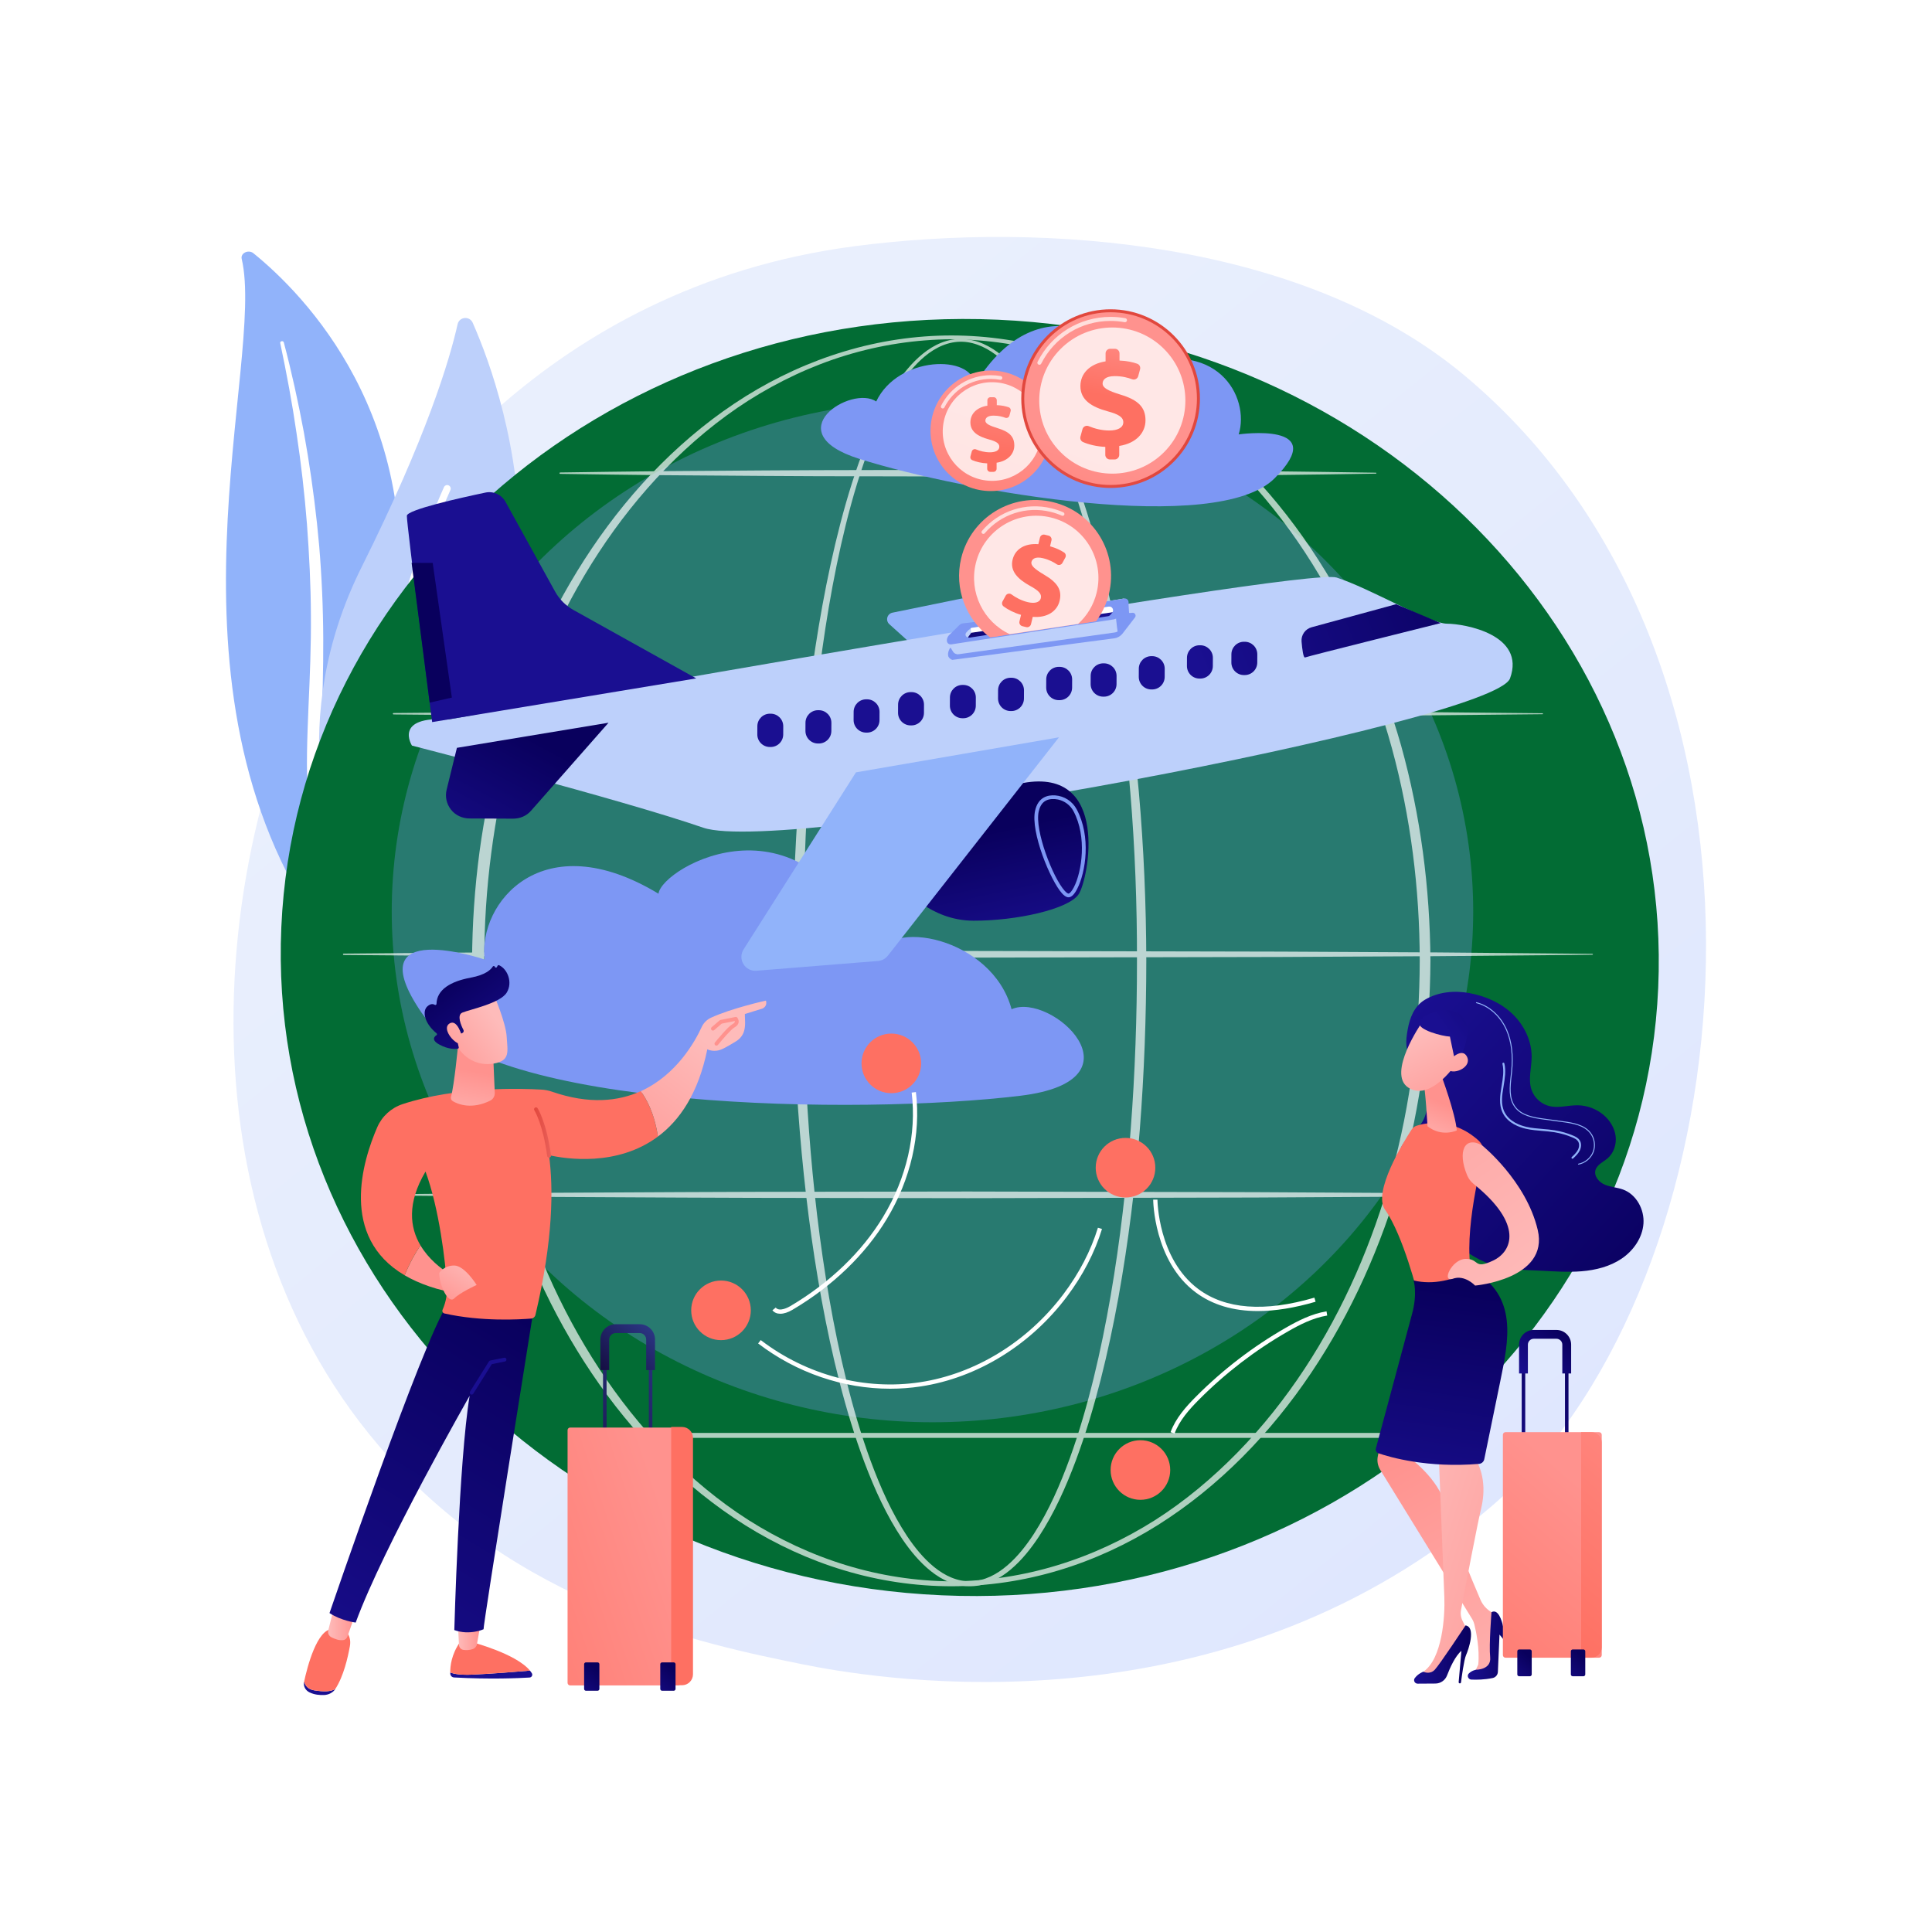 <?xml version="1.0" encoding="utf-8"?>
<!-- Generator: Adobe Illustrator 27.5.0, SVG Export Plug-In . SVG Version: 6.00 Build 0)  -->
<svg version="1.1" xmlns="http://www.w3.org/2000/svg" xmlns:xlink="http://www.w3.org/1999/xlink" x="0px" y="0px"
	 viewBox="0 0 3710 3710" style="enable-background:new 0 0 3710 3710;" xml:space="preserve">
<g id="Background">
	<g>
		<g>
			<rect style="fill:#FFFFFF;" width="3710" height="3710"/>
		</g>
	</g>
</g>
<g id="Illustration">
	<g>
		<linearGradient id="SVGID_1_" gradientUnits="userSpaceOnUse" x1="3629.171" y1="4040.162" x2="1137.127" y2="945.199">
			<stop  offset="0" style="stop-color:#DAE3FE"/>
			<stop  offset="1" style="stop-color:#E9EFFD"/>
		</linearGradient>
		<path style="fill:url(#SVGID_1_);" d="M2925.789,2833.907c-57.542,60.577-111.987,99.643-155.004,130.508
			c-505.648,362.808-1103.964,257.052-1231.124,231.224c-187.774-38.138-550.737-111.858-813.153-420.453
			c-397.013-466.879-335.192-1202.435-27.242-1687.985c56.329-88.815,337.118-535.363,941.879-614.416
			c365.995-47.842,862.822-10.053,1171.777,248.79C3461.447,1264.909,3361.84,2374.846,2925.789,2833.907z"/>
		<g>
			<path style="fill:#91B3FA;" d="M464.139,497.086c-2.61-11.112,13.021-18.498,22.592-10.736
				c97.197,78.816,330.732,314.837,272.53,727.301c-73.022,517.497,51.818,706.327,207.214,821.51
				c0,0-213.41-54.166-347.677-245.775C289.142,1318.942,510.553,694.66,464.139,497.086z"/>
			<path style="fill:#FFFFFF;" d="M538.107,658.721c12.159,57.61,22.997,115.397,31.371,173.443
				c8.726,57.998,15.413,116.198,19.989,174.494c4.316,58.307,7.366,116.674,7.539,175.067c0.477,58.389-1.951,116.73-4.625,175.299
				c-2.294,58.547-4.991,117.517-0.705,176.904c4.215,59.266,16.69,119.05,41.446,175.094c6.188,13.967,12.696,27.892,20.089,41.346
				c7.107,13.579,14.912,26.889,22.99,40.073c16.312,26.305,34.673,51.721,55.135,75.844
				c41.072,48.164,90.606,90.889,145.175,127.049c5.744,3.806,13.972,2.87,18.38-2.089c4.328-4.869,3.361-11.809-2.113-15.662
				l-0.039-0.027c-12.984-9.119-25.831-18.356-38.158-28.055c-6.254-4.766-12.25-9.76-18.353-14.656
				c-5.88-5.089-11.992-9.982-17.683-15.223c-23.171-20.623-44.638-42.627-64.113-65.892
				c-39.174-46.314-70.533-97.924-94.292-151.427c-11.533-26.876-20.753-54.438-27.484-82.518
				c-6.707-28.087-10.926-56.662-13.259-85.467c-4.673-57.642-2.562-116.028-0.755-174.586
				c1.719-58.573,2.981-117.443,1.435-176.267c-0.681-29.409-1.974-58.805-3.875-88.166c-0.853-14.684-2.035-29.352-3.186-44.019
				c-1.314-14.658-2.722-29.307-4.268-43.944c-6.31-58.539-14.685-116.883-25.182-174.917
				c-10.82-57.99-23.418-115.713-38.571-172.919c-0.434-1.636-2.319-2.657-4.212-2.283
				C538.944,655.58,537.776,657.135,538.107,658.721z"/>
		</g>
		<g>
			<g>
				<path style="fill:#BDD0FB;" d="M715.924,1735.76c-11.918,12.645-32.876,9.008-40.045-6.819
					c-39.558-87.332-129.074-344.365,18.765-640.481c124.844-250.057,168.777-397.511,184.082-465.833
					c3.237-14.447,23.035-16.365,29.011-2.82C973.67,769.252,1147.762,1277.583,715.924,1735.76z"/>
				<path style="fill:#FFFFFF;" d="M694.276,1726.545c-0.424,0.076-0.86,0.112-1.307,0.105c-3.746-0.057-6.736-3.141-6.679-6.886
					c0.065-4.247,8.33-428.738,166.211-784.266c1.52-3.421,5.528-4.965,8.955-3.447c3.424,1.522,4.967,5.529,3.447,8.955
					c-156.733,352.94-164.982,774.748-165.047,778.967C699.806,1723.271,697.408,1725.984,694.276,1726.545z"/>
			</g>
		</g>
		<g>
			<g>
				
					<linearGradient id="SVGID_00000155122841790669437070000014805610551934337923_" gradientUnits="userSpaceOnUse" x1="1808.465" y1="1715.91" x2="1268.265" y2="482.318">
					<stop  offset="0" style="stop-color:#026C34"/>
					<stop  offset="1" style="stop-color:#026C34"/>
				</linearGradient>
				<path style="fill:url(#SVGID_00000155122841790669437070000014805610551934337923_);" d="M3184.242,1896.717
					c-29.695,676.42-645.653,1198.782-1375.781,1166.729c-730.129-32.053-1297.942-606.382-1268.247-1282.802
					c29.695-676.42,645.653-1198.781,1375.781-1166.729C2646.123,645.968,3213.937,1220.298,3184.242,1896.717z"/>
				<g style="opacity:0.31;">
					<ellipse style="fill:#7D97F4;" cx="1790.608" cy="1750.231" rx="1038.37" ry="980.929"/>
				</g>
				<g style="opacity:0.68;">
					<path style="fill:#FFFFFF;" d="M2201.24,1844.601c-0.104,108.173-4.06,216.36-12.466,324.238
						c-8.613,107.849-21.801,215.389-40.937,321.954c-9.675,53.256-20.887,106.261-34.243,158.762
						c-13.396,52.48-28.858,104.508-47.786,155.381c-19.088,50.742-41.235,100.758-71.281,146.493
						c-15.142,22.7-32.316,44.462-53.534,62.378c-10.606,8.899-22.26,16.799-35.088,22.589c-12.8,5.75-26.803,9.393-41.013,9.641
						c-14.191,0.411-28.405-2.353-41.461-7.61c-13.107-5.2-25.046-12.745-35.909-21.352c-21.726-17.361-39.28-38.883-54.693-61.407
						c-30.578-45.412-53.025-95.326-72.312-145.987c-19.166-50.788-34.779-102.773-48.291-155.221
						c-13.488-52.469-24.811-105.448-34.564-158.689c-19.468-106.504-32.759-214.03-41.744-321.854
						c-8.923-107.84-13.415-216.027-14.018-324.233c-0.283-54.096,1.266-108.18,3.213-162.23
						c2.06-54.052,5.073-108.064,9.087-162.005c8.071-107.868,20.092-215.494,37.927-322.233
						c8.949-53.356,19.378-106.488,31.916-159.151c12.569-52.644,27.171-104.872,45.276-155.971
						c18.292-50.943,39.615-101.262,69.29-147.021c14.931-22.707,32.093-44.385,53.476-61.746
						c10.69-8.605,22.47-16.094,35.381-21.165c12.858-5.14,26.814-7.734,40.691-7.202c13.885,0.398,27.576,3.841,40.203,9.398
						c12.645,5.577,24.26,13.165,34.922,21.764c21.325,17.306,38.967,38.459,54.619,60.669
						c31.117,44.728,54.577,94.046,74.902,144.224c20.177,50.317,36.842,101.935,51.361,154.084
						c14.469,52.175,26.726,104.93,37.338,157.998c21.034,106.178,35.697,213.547,45.396,321.313
						C2196.368,1628.207,2200.959,1736.403,2201.24,1844.601z M2183.323,1844.601c0.225-107.711-3.843-215.452-12.766-322.793
						c-8.779-107.339-22.078-214.372-41.938-320.22c-9.912-52.919-21.461-105.538-35.209-157.574
						c-13.797-52.009-29.728-103.488-49.129-153.634c-19.539-50.002-42.206-99.129-72.285-143.5
						c-15.119-22.03-32.176-42.95-52.633-59.965c-10.225-8.455-21.323-15.884-33.329-21.357
						c-11.994-5.402-24.908-8.957-38.044-9.299c-13.126-0.411-26.231,2.24-38.371,7.246c-12.185,4.956-23.373,12.246-33.576,20.666
						c-20.414,16.984-36.965,38.356-51.347,60.836c-28.609,45.303-49.151,95.389-66.662,146.124
						c-17.337,50.897-31.214,102.968-43.07,155.464c-11.825,52.515-21.555,105.506-29.813,158.721
						c-32.675,213.027-43.368,428.971-42.686,644.344c-0.342,107.706,3.212,215.445,11.166,322.865
						c8.019,107.401,20.328,214.534,38.774,320.611c9.243,53.028,20.045,105.785,32.989,157.995
						c12.966,52.191,28.015,103.893,46.541,154.29c18.626,50.261,40.412,99.707,69.842,144.217
						c14.809,22.069,31.66,42.99,52.056,59.56c10.191,8.222,21.276,15.332,33.248,20.197c11.936,4.875,24.73,7.594,37.552,7.156
						c12.818-0.335,25.447-3.728,37.182-9.118c11.751-5.427,22.602-12.895,32.572-21.415c19.957-17.144,36.448-38.332,50.997-60.591
						c28.914-44.865,50.386-94.42,68.802-144.767c18.275-50.49,33.157-102.235,45.99-154.459
						c12.796-52.247,23.468-105.027,32.619-158.067c18.332-106.097,30.486-213.242,38.575-320.641
						C2179.584,2060.09,2183.373,1952.338,2183.323,1844.601z"/>
					<path style="fill:#FFFFFF;" d="M2746.843,1844.601c-0.775,139.338-18.71,278.731-56.037,413.094
						c-38.005,134.049-95.299,262.983-173.028,378.731c-77.612,115.498-176.471,217.99-294.658,292.324
						c-59.061,36.98-122.852,66.582-189.626,86.659c-66.736,20.127-136.402,30.621-206.126,30.677
						c-69.724,0.014-139.412-10.408-206.188-30.471c-66.814-20.017-130.663-49.565-189.791-86.506
						c-118.33-74.237-217.385-176.676-295.193-292.176c-77.904-115.763-135.333-244.762-173.536-378.883
						c-18.791-67.188-32.775-135.702-42.026-204.831c-9.2-69.143-13.824-138.866-14.148-208.617
						c0.372-69.748,5.045-139.467,14.292-208.594c9.301-69.118,23.344-137.609,42.185-204.766
						c38.308-134.063,95.838-262.963,173.798-378.594c77.848-115.371,176.88-217.69,295.156-291.714
						c59.109-36.832,122.941-66.135,189.625-86.145c66.641-20.095,136.204-30.57,205.825-30.626
						c69.621,0.12,139.164,10.66,205.768,30.815c66.647,20.068,130.417,49.436,189.457,86.312
						c118.131,74.124,216.968,176.493,294.62,291.864c77.785,115.613,135.182,244.45,173.289,378.439
						C2727.921,1565.899,2745.963,1705.266,2746.843,1844.601z M2726.304,1844.601c-0.163-137.567-17.26-275.286-53.521-408.092
						c-36.435-132.607-91.293-260.658-166.886-375.828c-37.775-57.526-80.686-111.753-128.755-161.053
						c-48.089-49.219-101.205-93.769-159.322-130.786c-58.188-36.802-121.023-66.441-186.922-86.478
						c-65.866-20.047-134.634-30.589-203.531-30.825c-68.897,0.3-137.646,10.907-203.475,31.012
						c-65.862,20.098-128.635,49.804-186.753,86.65c-58.046,37.063-111.073,81.654-159.072,130.897
						c-47.978,49.325-90.792,103.564-128.468,161.09c-75.417,115.153-130.143,243.14-166.376,375.675
						c-18.064,66.339-31.121,133.982-39.982,202.124c-8.884,68.149-13.261,136.871-13.403,205.614
						c0.19,68.745,4.617,137.463,13.548,205.599c8.91,68.128,22.026,135.75,40.14,202.059
						c36.339,132.473,91.166,260.362,166.639,375.381c37.693,57.466,80.515,111.638,128.487,160.889
						c47.999,49.159,100.984,93.706,159.017,130.635c58.099,36.739,120.855,66.201,186.587,86.289
						c65.695,20.137,134.317,30.795,203.112,31.165c68.794-0.298,137.439-10.887,203.173-30.961
						c65.771-20.026,128.586-49.434,186.752-86.132c58.101-36.89,111.176-81.391,159.265-130.526
						c48.063-49.226,90.981-103.386,128.773-160.852c75.649-115.038,130.61-242.99,167.146-375.537
						C2708.832,2119.863,2726.036,1982.169,2726.304,1844.601z"/>
					<path style="fill:#FFFFFF;" d="M755.694,1369.227l275.801-2.494l275.801-1.412c91.933-0.603,183.867-0.539,275.8-0.723
						l275.801-0.418l551.602,1.255l275.801,1.544l275.801,2.693c0.501,0.005,0.903,0.416,0.897,0.916
						c-0.005,0.495-0.406,0.892-0.897,0.899l-275.801,2.693l-275.801,1.544l-551.602,1.255l-275.801-0.418
						c-91.933-0.185-183.867-0.12-275.8-0.723l-275.801-1.412l-275.801-2.494c-0.746-0.007-1.345-0.617-1.338-1.364
						C754.362,1369.828,754.96,1369.234,755.694,1369.227z"/>
					<path style="fill:#FFFFFF;" d="M1075.655,907.286c65.27-1.158,130.54-1.655,195.81-2.496l195.811-1.412
						c65.27-0.604,130.54-0.539,195.81-0.724l195.81-0.416l195.811,0.474c65.27,0.287,130.54,0.13,195.81,0.782l195.811,1.542
						c65.27,0.917,130.54,1.454,195.81,2.695c0.5,0.009,0.899,0.423,0.89,0.922c-0.01,0.49-0.406,0.88-0.89,0.89
						c-65.27,1.241-130.541,1.778-195.81,2.693l-195.811,1.544c-65.27,0.649-130.54,0.495-195.81,0.782l-195.811,0.474
						l-195.81-0.416c-65.27-0.187-130.54-0.123-195.81-0.724l-195.811-1.414c-65.27-0.839-130.54-1.336-195.81-2.494
						c-0.746-0.014-1.34-0.629-1.326-1.375C1074.342,907.882,1074.932,907.3,1075.655,907.286z"/>
					<path style="fill:#FFFFFF;" d="M659.85,1831.17l299.762-2.494l299.762-1.414l599.523-1.14l599.524,1.255l299.762,1.544
						l299.761,2.693c0.501,0.005,0.903,0.414,0.899,0.916c-0.004,0.494-0.406,0.892-0.899,0.897l-299.761,2.695l-299.762,1.542
						l-599.524,1.255l-599.523-1.14l-299.762-1.412l-299.762-2.496c-0.745-0.005-1.345-0.615-1.339-1.361
						C658.517,1831.771,659.115,1831.177,659.85,1831.17z"/>
					<path style="fill:#FFFFFF;" d="M755.694,2293.113l275.801-2.494l275.801-1.414c91.933-0.603,183.867-0.536,275.8-0.723
						l275.801-0.416l551.602,1.255l275.801,1.544l275.801,2.692c0.501,0.005,0.903,0.414,0.897,0.916
						c-0.005,0.495-0.406,0.892-0.897,0.897l-275.801,2.693l-275.801,1.544l-551.602,1.255l-275.801-0.416
						c-91.933-0.187-183.867-0.123-275.8-0.723l-275.801-1.415l-275.801-2.494c-0.746-0.007-1.345-0.617-1.338-1.361
						C754.362,2293.714,754.96,2293.12,755.694,2293.113z"/>
					<path style="fill:#FFFFFF;" d="M2681.602,2761.137H1115.121c-2.614,0-4.734-2.117-4.734-4.734c0-2.616,2.12-4.734,4.734-4.734
						h1566.481c2.614,0,4.734,2.117,4.734,4.734C2686.336,2759.02,2684.216,2761.137,2681.602,2761.137z"/>
				</g>
			</g>
			<path style="fill:#7D97F4;" d="M2378.661,834.163c22.279-71.675-41.798-190.663-209.782-127.556
				c2.343-35.468-166.776-178.827-296.934,31.862c-4.692-57.881-147.265-55.97-189.398,32.503
				c-47.348-32.639-193.156,59.492-32.481,110.161c205.189,64.707,687.579,147.322,797.391,37.476
				C2557.269,808.764,2378.661,834.163,2378.661,834.163z"/>
			<path style="fill:#7D97F4;" d="M930.554,1842.508c-12.713-108.405,110.647-261.388,333.929-126.333
				c6.119-51.326,286.139-211.105,415.951,124.814c22.159-81.487,225.451-40.693,262.062,97.024
				c76.396-34.016,260.228,136.607,17.022,166.143c-310.586,37.719-1022.201,27.037-1149.849-159.299
				C682.019,1758.52,930.554,1842.508,930.554,1842.508z"/>
			<g>
				
					<linearGradient id="SVGID_00000148620334241906366260000009119812499001521848_" gradientUnits="userSpaceOnUse" x1="1994.725" y1="821.311" x2="1872.614" y2="1160.508">
					<stop  offset="0" style="stop-color:#FF928E"/>
					<stop  offset="1" style="stop-color:#FE7062"/>
				</linearGradient>
				
					<circle style="fill:url(#SVGID_00000148620334241906366260000009119812499001521848_);" cx="1384.551" cy="2516.236" r="57.235"/>
				
					<linearGradient id="SVGID_00000131332677085274351940000001592233072986038937_" gradientUnits="userSpaceOnUse" x1="2595.072" y1="1037.434" x2="2472.961" y2="1376.631">
					<stop  offset="0" style="stop-color:#FF928E"/>
					<stop  offset="1" style="stop-color:#FE7062"/>
				</linearGradient>
				
					<circle style="fill:url(#SVGID_00000131332677085274351940000001592233072986038937_);" cx="2161.311" cy="2242.326" r="57.235"/>
				
					<linearGradient id="SVGID_00000054252540197826025710000007801768138083078308_" gradientUnits="userSpaceOnUse" x1="2133.121" y1="871.134" x2="2011.01" y2="1210.331">
					<stop  offset="0" style="stop-color:#FF928E"/>
					<stop  offset="1" style="stop-color:#FE7062"/>
				</linearGradient>
				
					<circle style="fill:url(#SVGID_00000054252540197826025710000007801768138083078308_);" cx="1711.608" cy="2042.004" r="57.235"/>
				
					<linearGradient id="SVGID_00000044872228241184281700000008579357564611448737_" gradientUnits="userSpaceOnUse" x1="2805.419" y1="1113.158" x2="2683.308" y2="1452.355">
					<stop  offset="0" style="stop-color:#FF928E"/>
					<stop  offset="1" style="stop-color:#FE7062"/>
				</linearGradient>
				
					<circle style="fill:url(#SVGID_00000044872228241184281700000008579357564611448737_);" cx="2189.928" cy="2822.852" r="57.235"/>
				<path style="fill:#FFFFFF;" d="M1709.364,2666.753c-89.769,0-179.652-30.402-253.539-86.95l4.97-6.492
					c88.302,67.579,199.875,97.059,306.098,80.946c106.268-16.145,206.646-77.883,275.399-169.381
					c30.155-40.132,52.376-82.962,66.052-127.297l7.813,2.412c-13.954,45.238-36.606,88.906-67.33,129.797
					c-70.027,93.194-172.339,156.09-280.705,172.551C1748.655,2665.296,1729.012,2666.753,1709.364,2666.753z"/>
				<path style="fill:#FFFFFF;" d="M2415.18,2517.597c-47.385,0-87.3-11.997-119.304-35.964
					c-80.489-60.269-81.419-176.815-81.419-177.985h8.177c0,1.13,0.974,113.699,78.189,171.473
					c52.374,39.185,127.461,44.83,223.189,16.748l2.3,7.849C2485.66,2511.641,2448.565,2517.597,2415.18,2517.597z"/>
				<path style="fill:#FFFFFF;" d="M1498.42,2522.795c-6.314,0-11.54-2.22-15.153-6.679l6.352-5.15
					c7.162,8.847,24.641-0.842,28.075-2.87c75.925-44.895,137.556-104.221,178.228-171.561
					c44.946-74.422,64.391-159.104,54.754-238.453l8.116-0.982c9.857,81.149-9.985,167.684-55.871,243.659
					c-41.369,68.497-103.98,128.795-181.065,174.372C1513.226,2520.236,1505.197,2522.795,1498.42,2522.795z"/>
				<path style="fill:#FFFFFF;" d="M2255.455,2752.997l-7.673-2.827c9.899-26.841,29.486-48.831,49.176-68.597
					c51.168-51.37,109.004-95.706,171.898-131.769c23.821-13.662,49.807-26.952,78.437-31.655l1.325,8.064
					c-27.346,4.495-52.54,17.403-75.694,30.681c-62.266,35.704-119.518,79.596-170.174,130.452
					C2283.713,2706.453,2264.809,2727.633,2255.455,2752.997z"/>
			</g>
		</g>
		<g>
			<path style="fill:#91B3FA;" d="M2034.375,1226.132l-135.258-83.942c-2.783-1.727-6.122-2.324-9.331-1.668l-176.026,35.987
				c-4.743,0.969-8.536,4.527-9.806,9.199c-1.271,4.672,0.197,9.66,3.796,12.899l105.405,94.857L2034.375,1226.132z"/>
			<path style="fill:#BDD0FB;" d="M862.125,1381.468c0,0,1640.505-292.951,1704.499-272.431
				c63.994,20.519,178.371,88.481,212.1,88.629c33.728,0.149,151.687,20.906,120.96,105.092
				c-30.727,84.186-1391.126,341.271-1549.41,286.607c-158.283-54.664-559.201-157.618-559.201-157.618
				S754.225,1374.246,862.125,1381.468z"/>
			
				<linearGradient id="SVGID_00000118380872638437914590000011351037970066665867_" gradientUnits="userSpaceOnUse" x1="1754.751" y1="92.287" x2="1530.881" y2="431.485">
				<stop  offset="0" style="stop-color:#09005D"/>
				<stop  offset="1" style="stop-color:#1A0F91"/>
			</linearGradient>
			<path style="fill:url(#SVGID_00000118380872638437914590000011351037970066665867_);" d="M1336.973,1302.716l-235.877-131.425
				c-14.79-8.241-26.971-20.466-35.157-35.286l-95.287-172.506c-7.55-13.669-23.151-20.828-38.431-17.615
				c-48.924,10.29-150.428,33.014-150.924,44.53c-0.655,15.175,48.559,396.218,48.559,396.218L1336.973,1302.716z"/>
			
				<linearGradient id="SVGID_00000024717687148697056220000017937371454724796828_" gradientUnits="userSpaceOnUse" x1="1021.553" y1="1414.583" x2="868.922" y2="1699.496">
				<stop  offset="0" style="stop-color:#09005D"/>
				<stop  offset="1" style="stop-color:#1A0F91"/>
			</linearGradient>
			<path style="fill:url(#SVGID_00000024717687148697056220000017937371454724796828_);" d="M877.399,1436.056l-19.711,80.316
				c-3.326,13.552-0.253,27.346,8.334,38.344c8.587,10.997,21.743,16.918,35.696,16.98l83.37,0.367
				c13.166,0.058,25.709-5.05,34.401-14.938l149.031-169.267L877.399,1436.056z"/>
			
				<linearGradient id="SVGID_00000047765102239326061920000012902609356494275254_" gradientUnits="userSpaceOnUse" x1="1885.046" y1="1598.263" x2="1935.923" y2="1832.298">
				<stop  offset="0" style="stop-color:#09005D"/>
				<stop  offset="1" style="stop-color:#1A0F91"/>
			</linearGradient>
			<path style="fill:url(#SVGID_00000047765102239326061920000012902609356494275254_);" d="M1736.292,1705.457
				c0,0,50.318,62.198,132.531,62.56c82.212,0.363,183.496-21.958,202.597-50.964c19.1-29.007,60.512-243.718-106.573-213.53
				C1797.761,1533.712,1602.552,1630.242,1736.292,1705.457z"/>
			<path style="fill:#91B3FA;" d="M1643.675,1483.129l389.863-67.271l-328.576,419.337c-4.607,5.879-11.462,9.563-18.907,10.161
				l-233.471,18.749c-10.106,0.811-19.802-4.162-25.037-12.844c-5.236-8.682-5.111-19.578,0.322-28.138L1643.675,1483.129z"/>
			<g>
				<path style="fill:#7D97F4;" d="M2049.961,1722.89c1.001,0.214,1.975,0.259,2.927,0.136c5.215-0.674,10.455-6.062,15.581-16.016
					c16.481-32.006,27.09-100.604-0.915-152.894l0,0c-8.301-15.486-23.696-25.456-41.207-26.737
					c-14.377-1.022-32.748,3.205-38.639,29.171c-9.231,40.703,29.582,134.664,51.645,158.927
					C2043.234,1719.748,2046.734,1722.2,2049.961,1722.89z M2031.724,1535.306c12.474,2.667,23.473,10.795,29.562,22.168l0,0
					c26.5,49.47,16.18,116.533,0.864,146.282c-4.438,8.625-8.252,11.976-10.167,12.219c-0.25,0.039-2.456,0.135-7.374-5.281
					c-22.947-25.24-58.124-116.621-49.968-152.578c3.886-17.133,14.092-24.866,31.198-23.65
					C2027.828,1534.608,2029.797,1534.894,2031.724,1535.306z"/>
			</g>
			
				<linearGradient id="SVGID_00000039135983817922920550000016855112302577771665_" gradientUnits="userSpaceOnUse" x1="907.38" y1="1146.101" x2="1355.121" y2="779.768">
				<stop  offset="0" style="stop-color:#09005D"/>
				<stop  offset="1" style="stop-color:#1A0F91"/>
			</linearGradient>
			<polygon style="fill:url(#SVGID_00000039135983817922920550000016855112302577771665_);" points="790.428,1080.817 
				830.902,1080.995 867.706,1339.534 825.121,1349.289 			"/>
			<g>
				<g>
					
						<linearGradient id="SVGID_00000129890097236024397780000004631349229920719506_" gradientUnits="userSpaceOnUse" x1="2919.323" y1="996.869" x2="2368.022" y2="1231.682" gradientTransform="matrix(1 0.004 -0.004 1 -140.632 -152.249)">
						<stop  offset="0" style="stop-color:#09005D"/>
						<stop  offset="1" style="stop-color:#1A0F91"/>
					</linearGradient>
					<path style="fill:url(#SVGID_00000129890097236024397780000004631349229920719506_);" d="M1454.333,1394.489
						c0.059-13.315,10.9-24.061,24.214-24.001l1.533,0.006c13.314,0.058,24.06,10.9,24.001,24.214l-0.069,15.747
						c-0.059,13.314-10.9,24.06-24.214,24.001l-1.533-0.006c-13.314-0.058-24.06-10.9-24.001-24.214L1454.333,1394.489z"/>
					
						<linearGradient id="SVGID_00000025417753257229700420000002409013171247473549_" gradientUnits="userSpaceOnUse" x1="2928.428" y1="1025.227" x2="2377.122" y2="1260.042" gradientTransform="matrix(1 0.004 -0.004 1 -140.632 -152.249)">
						<stop  offset="0" style="stop-color:#09005D"/>
						<stop  offset="1" style="stop-color:#1A0F91"/>
					</linearGradient>
					<path style="fill:url(#SVGID_00000025417753257229700420000002409013171247473549_);" d="M1546.756,1387.79
						c0.058-13.314,10.9-24.06,24.214-24.001l1.533,0.007c13.315,0.059,24.061,10.9,24.002,24.214l-0.07,15.747
						c-0.058,13.314-10.9,24.06-24.214,24.001l-1.533-0.007c-13.314-0.059-24.06-10.9-24.001-24.214L1546.756,1387.79z"/>
					
						<linearGradient id="SVGID_00000176759687238230842450000002334658909180972477_" gradientUnits="userSpaceOnUse" x1="2937.52" y1="1039.375" x2="2386.214" y2="1274.19" gradientTransform="matrix(1 0.004 -0.004 1 -140.632 -152.249)">
						<stop  offset="0" style="stop-color:#09005D"/>
						<stop  offset="1" style="stop-color:#1A0F91"/>
					</linearGradient>
					<path style="fill:url(#SVGID_00000176759687238230842450000002334658909180972477_);" d="M1639.239,1366.876
						c0.059-13.315,10.9-24.061,24.214-24.002l1.533,0.007c13.314,0.058,24.06,10.9,24.001,24.214l-0.069,15.747
						c-0.059,13.314-10.9,24.06-24.215,24.001l-1.533-0.006c-13.315-0.059-24.061-10.9-24.001-24.214L1639.239,1366.876z"/>
					
						<linearGradient id="SVGID_00000077325485285940271760000003667159618404325273_" gradientUnits="userSpaceOnUse" x1="2939.509" y1="1060.63" x2="2388.201" y2="1295.446" gradientTransform="matrix(1 0.004 -0.004 1 -140.632 -152.249)">
						<stop  offset="0" style="stop-color:#09005D"/>
						<stop  offset="1" style="stop-color:#1A0F91"/>
					</linearGradient>
					<path style="fill:url(#SVGID_00000077325485285940271760000003667159618404325273_);" d="M1724.585,1353.039
						c0.059-13.315,10.9-24.061,24.214-24.002l1.533,0.007c13.315,0.059,24.061,10.9,24.002,24.214l-0.07,15.747
						c-0.058,13.314-10.9,24.06-24.214,24.001l-1.533-0.006c-13.315-0.059-24.061-10.9-24.002-24.215L1724.585,1353.039z"/>
					
						<linearGradient id="SVGID_00000059990706303820300740000003051554027845426580_" gradientUnits="userSpaceOnUse" x1="2955.706" y1="1081.887" x2="2404.4" y2="1316.702" gradientTransform="matrix(1 0.004 -0.004 1 -140.632 -152.249)">
						<stop  offset="0" style="stop-color:#09005D"/>
						<stop  offset="1" style="stop-color:#1A0F91"/>
					</linearGradient>
					<path style="fill:url(#SVGID_00000059990706303820300740000003051554027845426580_);" d="M1824.145,1339.264
						c0.059-13.315,10.9-24.061,24.214-24.002l1.533,0.007c13.314,0.058,24.06,10.9,24.001,24.214l-0.07,15.747
						c-0.058,13.314-10.9,24.06-24.214,24.001l-1.533-0.006c-13.315-0.059-24.061-10.901-24.002-24.215L1824.145,1339.264z"/>
					
						<linearGradient id="SVGID_00000078044502654626246680000015960813924096872884_" gradientUnits="userSpaceOnUse" x1="2964.8" y1="1103.142" x2="2413.493" y2="1337.958" gradientTransform="matrix(1 0.004 -0.004 1 -140.632 -152.249)">
						<stop  offset="0" style="stop-color:#09005D"/>
						<stop  offset="1" style="stop-color:#1A0F91"/>
					</linearGradient>
					<path style="fill:url(#SVGID_00000078044502654626246680000015960813924096872884_);" d="M1916.598,1325.457
						c0.059-13.315,10.9-24.061,24.214-24.001l1.533,0.007c13.315,0.059,24.061,10.9,24.002,24.215l-0.07,15.746
						c-0.058,13.314-10.9,24.061-24.214,24.002l-1.533-0.007c-13.315-0.059-24.061-10.9-24.002-24.215L1916.598,1325.457z"/>
					
						<linearGradient id="SVGID_00000095303668679644993270000015871372266693800853_" gradientUnits="userSpaceOnUse" x1="2973.887" y1="1117.293" x2="2422.584" y2="1352.107" gradientTransform="matrix(1 0.004 -0.004 1 -140.632 -152.249)">
						<stop  offset="0" style="stop-color:#09005D"/>
						<stop  offset="1" style="stop-color:#1A0F91"/>
					</linearGradient>
					<path style="fill:url(#SVGID_00000095303668679644993270000015871372266693800853_);" d="M2009.082,1304.543
						c0.058-13.314,10.9-24.06,24.214-24.001l1.533,0.006c13.314,0.059,24.06,10.9,24.001,24.214l-0.069,15.746
						c-0.059,13.315-10.9,24.061-24.214,24.002l-1.533-0.007c-13.314-0.058-24.06-10.9-24.001-24.214L2009.082,1304.543z"/>
					
						<linearGradient id="SVGID_00000160148626742286221050000003263347871033978554_" gradientUnits="userSpaceOnUse" x1="2975.877" y1="1145.655" x2="2424.571" y2="1380.47" gradientTransform="matrix(1 0.004 -0.004 1 -140.632 -152.249)">
						<stop  offset="0" style="stop-color:#09005D"/>
						<stop  offset="1" style="stop-color:#1A0F91"/>
					</linearGradient>
					<path style="fill:url(#SVGID_00000160148626742286221050000003263347871033978554_);" d="M2094.397,1297.812
						c0.059-13.314,10.9-24.06,24.215-24.001l1.533,0.006c13.315,0.059,24.061,10.9,24.001,24.214l-0.069,15.746
						c-0.059,13.315-10.9,24.061-24.214,24.002l-1.533-0.007c-13.314-0.058-24.06-10.9-24.001-24.214L2094.397,1297.812z"/>
					
						<linearGradient id="SVGID_00000118396176998517523160000001803235480238558594_" gradientUnits="userSpaceOnUse" x1="2984.97" y1="1166.91" x2="2433.664" y2="1401.726" gradientTransform="matrix(1 0.004 -0.004 1 -140.632 -152.249)">
						<stop  offset="0" style="stop-color:#09005D"/>
						<stop  offset="1" style="stop-color:#1A0F91"/>
					</linearGradient>
					<path style="fill:url(#SVGID_00000118396176998517523160000001803235480238558594_);" d="M2186.85,1284.006
						c0.06-13.315,10.9-24.061,24.215-24.002l1.533,0.007c13.315,0.059,24.061,10.9,24.001,24.214l-0.069,15.747
						c-0.058,13.314-10.9,24.06-24.214,24.001l-1.533-0.007c-13.314-0.059-24.06-10.9-24.001-24.214L2186.85,1284.006z"/>
					
						<linearGradient id="SVGID_00000024702746245609370630000004926835983821025443_" gradientUnits="userSpaceOnUse" x1="2994.063" y1="1181.059" x2="2442.756" y2="1415.874" gradientTransform="matrix(1 0.004 -0.004 1 -140.632 -152.249)">
						<stop  offset="0" style="stop-color:#09005D"/>
						<stop  offset="1" style="stop-color:#1A0F91"/>
					</linearGradient>
					<path style="fill:url(#SVGID_00000024702746245609370630000004926835983821025443_);" d="M2279.334,1263.093
						c0.059-13.315,10.9-24.061,24.214-24.001l1.533,0.007c13.314,0.058,24.06,10.9,24.001,24.214l-0.07,15.746
						c-0.059,13.314-10.9,24.06-24.214,24.001l-1.533-0.006c-13.315-0.059-24.061-10.9-24.002-24.215L2279.334,1263.093z"/>
					
						<linearGradient id="SVGID_00000156575893103577065010000016458579329738295698_" gradientUnits="userSpaceOnUse" x1="2996.047" y1="1209.423" x2="2444.746" y2="1444.236" gradientTransform="matrix(1 0.004 -0.004 1 -140.632 -152.249)">
						<stop  offset="0" style="stop-color:#09005D"/>
						<stop  offset="1" style="stop-color:#1A0F91"/>
					</linearGradient>
					<path style="fill:url(#SVGID_00000156575893103577065010000016458579329738295698_);" d="M2364.649,1256.362
						c0.059-13.315,10.9-24.061,24.215-24.001l1.533,0.006c13.314,0.059,24.06,10.9,24.001,24.215l-0.069,15.746
						c-0.059,13.314-10.9,24.06-24.215,24.001l-1.533-0.006c-13.314-0.059-24.06-10.9-24.001-24.214L2364.649,1256.362z"/>
				</g>
				
					<linearGradient id="SVGID_00000052825330142284455950000014764978801641228433_" gradientUnits="userSpaceOnUse" x1="3020.878" y1="1241.446" x2="2461.689" y2="1479.619" gradientTransform="matrix(1 0.004 -0.004 1 -140.632 -152.249)">
					<stop  offset="0" style="stop-color:#09005D"/>
					<stop  offset="1" style="stop-color:#1A0F91"/>
				</linearGradient>
				<path style="fill:url(#SVGID_00000052825330142284455950000014764978801641228433_);" d="M2680.896,1160.228l-162.302,44.301
					c-12.189,3.339-20.288,14.899-19.222,27.492c1.267,14.968,3.451,31.888,6.796,30.473c5.914-2.504,260.327-65.931,260.327-65.931
					L2680.896,1160.228z"/>
			</g>
			<path style="fill:#7D97F4;" d="M2139.191,1225.845c6.617-0.832,12.628-4.27,16.698-9.553l23.613-30.647
				c3.094-4.015-0.353-9.739-5.349-8.882c-6.001,1.028-9.071-1.054-15.856,1.941c-18.07,7.978-318.669,37.236-334.757,67.115
				c-4.966,9.223-2.34,14.982-2.34,14.982c1.511,3.313,4.623,5.243,7.344,6.391
				C1925.115,1254.649,2042.62,1238.387,2139.191,1225.845z"/>
			<g>
				<polygon style="fill:#FFFFFF;" points="2163.055,1180.293 1866.577,1228.131 1862.796,1197.735 2158.831,1149.311 				"/>
				
					<linearGradient id="SVGID_00000001662111793261682350000012645091229347271573_" gradientUnits="userSpaceOnUse" x1="1677.215" y1="1200.975" x2="2208.879" y2="1200.975" gradientTransform="matrix(0.979 -0.15 0.137 1.001 -197.166 313.196)">
					<stop  offset="0" style="stop-color:#09005D"/>
					<stop  offset="1" style="stop-color:#1A0F91"/>
				</linearGradient>
				<path style="fill:url(#SVGID_00000001662111793261682350000012645091229347271573_);" d="M2140.842,1181.406l3.404-6.877
					l-279.133,40.561c-9.619,12.548-5.667,9.636-15.287,22.185C1849.826,1237.275,2134.314,1188.146,2140.842,1181.406z"/>
				<path style="fill:#BDD0FB;" d="M2139.779,1214.668l-298.885,41.616c-4.253,0.643-8.481-1.301-10.76-4.949l-10.22-16.352
					l324.331-47.554l3.091,23.308C2147.579,1213.117,2142.143,1214.311,2139.779,1214.668z"/>
				<path style="fill:#7D97F4;" d="M2143.073,1187.668l23.754-31.216l1.393,21.292c0.18,0.875,0.389,2.277,0.264,3.976
					c-0.308,4.198-2.43,7.197-3.478,8.64c-0.943,1.299-15.648,22.223-18.908,22.131
					C2145.992,1212.49,2143.86,1196.51,2143.073,1187.668z"/>
				<g>
					<path style="fill:#7D97F4;" d="M2158.831,1149.311l-0.178,0.208l-2.703,0.405l0.146-0.185l-281.622,44.229l-24.648,2.99
						c-6.87,1.078-8.078,4.12-13.089,8.943l-13.844,13.325c-7.584,7.299-5.824,19.69,4.573,18.048l295.281-45.378l16.492-2.59
						c1.708-0.268,6.872-3.17,7.99-4.488l18.217-23.732C2169.762,1155.993,2165.427,1148.276,2158.831,1149.311z M2127.755,1183.307
						l-265.341,41.07c-6.805,1.096-11.117-5.393-6.373-10.394l5.914-6.235c1.097-1.157,2.548-1.917,4.123-2.161l263.046-40.785
						c6.59-1.022,10.912,6.688,6.602,11.776l-3.62,4.273C2130.996,1182.163,2129.452,1183.034,2127.755,1183.307z"/>
				</g>
			</g>
			<g>
				<g>
					
						<linearGradient id="SVGID_00000182515780425063720910000010993938745314443697_" gradientUnits="userSpaceOnUse" x1="1915.028" y1="792.621" x2="1792.917" y2="1131.817">
						<stop  offset="0" style="stop-color:#FF928E"/>
						<stop  offset="1" style="stop-color:#FE7062"/>
					</linearGradient>
					
						<circle style="fill:url(#SVGID_00000182515780425063720910000010993938745314443697_);" cx="1902.546" cy="827.292" r="115.693"/>
					
						<linearGradient id="SVGID_00000101088021004961431030000003866522750342225812_" gradientUnits="userSpaceOnUse" x1="1915.028" y1="792.621" x2="1792.916" y2="1131.818">
						<stop  offset="0" style="stop-color:#FF928E"/>
						<stop  offset="1" style="stop-color:#FE7062"/>
					</linearGradient>
					
						<circle style="fill:url(#SVGID_00000101088021004961431030000003866522750342225812_);" cx="1902.546" cy="827.292" r="111.846"/>
					<path style="opacity:0.7;fill:#FFFFFF;" d="M1810.316,784.411c-0.542,0-1.091-0.122-1.608-0.385
						c-1.766-0.889-2.475-3.043-1.584-4.808c18.293-36.239,54.854-58.752,95.421-58.752c6.467,0,12.952,0.582,19.268,1.732
						c1.947,0.353,3.237,2.218,2.88,4.163c-0.349,1.943-2.209,3.23-4.16,2.88c-5.897-1.073-11.951-1.617-17.989-1.617
						c-37.847,0-71.961,21.005-89.03,54.819C1812.885,783.693,1811.623,784.411,1810.316,784.411z"/>
					
						<ellipse transform="matrix(0.122 -0.993 0.993 0.122 848.714 2619.06)" style="opacity:0.78;fill:#FFFFFF;" cx="1904.983" cy="829.729" rx="94.664" ry="94.664"/>
					<g>
						
							<linearGradient id="SVGID_00000072242888905064224410000002677008029233378750_" gradientUnits="userSpaceOnUse" x1="1920.455" y1="692.764" x2="1901.799" y2="869.147">
							<stop  offset="0" style="stop-color:#FF928E"/>
							<stop  offset="1" style="stop-color:#FE7062"/>
						</linearGradient>
						<path style="fill:url(#SVGID_00000072242888905064224410000002677008029233378750_);" d="M1895.693,900.103v-10.299
							c-10.736-0.43-21.356-2.964-28.898-6.265c-2.693-1.179-4.066-4.202-3.292-7.038l2.616-9.593
							c0.96-3.519,4.787-5.34,8.151-3.929c7.482,3.136,16.72,5.618,26.682,5.618c10.341,0,18.053-3.506,18.053-10.692
							c0-6.485-5.959-10.34-20.332-14.196c-20.506-5.609-35.229-14.548-35.229-32.601c0-16.301,11.919-28.745,32.601-32.075v-10.3
							c0-3.314,2.686-6.001,6.001-6.001h6.051c3.314,0,6.001,2.687,6.001,6.001v9.248c9.935,0.398,17.166,2.096,22.905,4.113
							c2.94,1.033,4.547,4.201,3.731,7.209l-2.406,8.872c-0.928,3.421-4.584,5.295-7.9,4.042
							c-5.284-1.998-12.755-4.079-22.465-4.079c-12.269,0-15.774,5.083-15.774,9.64c0,5.609,7.361,9.464,23.311,14.373
							c22.785,6.836,32.25,16.3,32.25,33.301c0,15.599-11.567,29.621-34.002,33.127v11.525c0,3.314-2.686,6.001-6.001,6.001h-6.052
							C1898.38,906.104,1895.693,903.417,1895.693,900.103z"/>
					</g>
				</g>
				<g>
					
						<linearGradient id="SVGID_00000019639737946732428480000006204388022458123663_" gradientUnits="userSpaceOnUse" x1="2099.03" y1="858.861" x2="1976.919" y2="1198.057">
						<stop  offset="0" style="stop-color:#E1473D"/>
						<stop  offset="1" style="stop-color:#E9605A"/>
					</linearGradient>
					
						<circle style="fill:url(#SVGID_00000019639737946732428480000006204388022458123663_);" cx="2132.655" cy="765.458" r="171.519"/>
					
						<linearGradient id="SVGID_00000145037228692409374350000004220289738817415074_" gradientUnits="userSpaceOnUse" x1="2099.03" y1="858.861" x2="1976.919" y2="1198.058">
						<stop  offset="0" style="stop-color:#FF928E"/>
						<stop  offset="1" style="stop-color:#FE7062"/>
					</linearGradient>
					
						<circle style="fill:url(#SVGID_00000145037228692409374350000004220289738817415074_);" cx="2132.655" cy="765.458" r="165.815"/>
					<path style="opacity:0.7;fill:#FFFFFF;" d="M1995.923,700.466c-0.589,0-1.185-0.133-1.747-0.418
						c-1.918-0.966-2.688-3.305-1.72-5.223c26.876-53.245,80.594-86.322,140.198-86.322c9.511,0,19.038,0.858,28.315,2.548
						c2.111,0.385,3.512,2.411,3.125,4.522c-0.387,2.113-2.4,3.504-4.522,3.128c-8.817-1.608-17.873-2.422-26.917-2.422
						c-56.649,0-107.709,31.44-133.256,82.05C1998.714,699.685,1997.344,700.466,1995.923,700.466z"/>
					
						<ellipse transform="matrix(0.707 -0.707 0.707 0.707 81.883 1735.825)" style="opacity:0.78;fill:#FFFFFF;" cx="2136.268" cy="769.071" rx="140.342" ry="140.342"/>
					<g>
						
							<linearGradient id="SVGID_00000100381718919236689250000015208546939029501583_" gradientUnits="userSpaceOnUse" x1="2166.396" y1="615.382" x2="2139.26" y2="762.933">
							<stop  offset="0" style="stop-color:#FF928E"/>
							<stop  offset="1" style="stop-color:#FE7062"/>
						</linearGradient>
						<path style="fill:url(#SVGID_00000100381718919236689250000015208546939029501583_);" d="M2122.496,873.404v-15.269
							c-15.917-0.637-31.66-4.394-42.842-9.289c-3.993-1.748-6.028-6.229-4.881-10.434l3.879-14.222
							c1.423-5.217,7.097-7.916,12.084-5.825c11.093,4.65,24.788,8.329,39.556,8.329c15.331,0,26.764-5.198,26.764-15.852
							c0-9.613-8.834-15.329-30.142-21.045c-30.401-8.315-52.229-21.568-52.229-48.332c0-24.167,17.67-42.615,48.332-47.551v-15.27
							c0-4.913,3.983-8.896,8.896-8.896h8.971c4.913,0,8.896,3.983,8.896,8.896v13.71c14.729,0.589,25.45,3.108,33.958,6.098
							c4.359,1.531,6.742,6.227,5.532,10.687l-3.567,13.153c-1.375,5.072-6.796,7.85-11.712,5.992
							c-7.833-2.963-18.909-6.047-33.305-6.047c-18.19,0-23.385,7.535-23.385,14.291c0,8.315,10.913,14.031,34.559,21.308
							c33.78,10.134,47.811,24.165,47.811,49.37c0,23.126-17.149,43.914-50.409,49.112v17.087c0,4.913-3.983,8.896-8.896,8.896
							h-8.972C2126.479,882.3,2122.496,878.317,2122.496,873.404z"/>
					</g>
				</g>
				<g>
					
						<linearGradient id="SVGID_00000085932903395125234600000011307250452593817784_" gradientUnits="userSpaceOnUse" x1="1255.98" y1="3330.126" x2="1133.866" y2="3669.33" gradientTransform="matrix(0.972 0.235 -0.235 0.972 126.678 -267.456)">
						<stop  offset="0" style="stop-color:#FF928E"/>
						<stop  offset="1" style="stop-color:#FE7062"/>
					</linearGradient>
					<path style="fill:url(#SVGID_00000085932903395125234600000011307250452593817784_);" d="M1901.308,1224.028
						c1.421-0.206,4.447-0.7,6.989-1.092c58.26-8.998,63.205-18.092,97.112-22.786c31.819-4.405,41.004,1.304,93.029-6.205
						c2.715-0.392,4.955-0.734,6.457-0.968c2.262-3.046,5.466-7.613,8.851-13.428c6.954-11.944,12.314-25.084,15.727-39.206
						c18.931-78.341-29.231-157.195-107.572-176.126c-78.341-18.93-157.195,29.231-176.125,107.572
						C1831.562,1130.611,1855.501,1190.211,1901.308,1224.028z"/>
					
						<linearGradient id="SVGID_00000148626202144025542290000006559560224151840669_" gradientUnits="userSpaceOnUse" x1="1255.968" y1="3330.121" x2="1133.854" y2="3669.325" gradientTransform="matrix(0.972 0.235 -0.235 0.972 126.678 -267.456)">
						<stop  offset="0" style="stop-color:#FF928E"/>
						<stop  offset="1" style="stop-color:#FE7062"/>
					</linearGradient>
					<path style="fill:url(#SVGID_00000148626202144025542290000006559560224151840669_);" d="M1908.297,1222.936l189.635-28.915
						c12.467-15.614,21.821-34.115,26.824-54.818c18.301-75.736-28.259-151.968-103.995-170.269
						c-75.736-18.301-151.968,28.259-170.269,103.995C1836.338,1131.507,1861.363,1190.798,1908.297,1222.936z"/>
					<path style="opacity:0.7;fill:#FFFFFF;" d="M1887.488,1025.174c-0.514-0.124-1.006-0.366-1.438-0.734
						c-1.471-1.249-1.651-3.455-0.4-4.925c32.912-38.719,84.025-55.36,133.384-43.433c7.878,1.904,15.594,4.519,22.938,7.775
						c1.763,0.783,2.559,2.846,1.775,4.61c-0.784,1.764-2.832,2.554-4.611,1.779c-6.96-3.086-14.274-5.566-21.744-7.371
						c-46.782-11.304-95.224,4.469-126.418,41.167C1890.091,1025.081,1888.729,1025.474,1887.488,1025.174z"/>
					<path style="opacity:0.78;fill:#FFFFFF;" d="M1939.028,1217.834l131.128-19.65c17.136-15.531,29.957-36.186,35.799-60.361
						c15.49-64.101-23.918-128.622-88.019-144.111c-64.101-15.489-128.622,23.918-144.111,88.019
						C1860.271,1137.821,1888.75,1194.232,1939.028,1217.834z"/>
					<g>
						
							<linearGradient id="SVGID_00000060708962714240555130000002960210442306104511_" gradientUnits="userSpaceOnUse" x1="1649.731" y1="3651.402" x2="1693.828" y2="3402.087" gradientTransform="matrix(0.972 0.235 -0.235 0.972 126.678 -267.456)">
							<stop  offset="0" style="stop-color:#FF928E"/>
							<stop  offset="1" style="stop-color:#FE7062"/>
						</linearGradient>
						<path style="fill:url(#SVGID_00000060708962714240555130000002960210442306104511_);" d="M1957.65,1193.309l3.051-12.627
							c-13.036-3.708-25.306-9.961-33.575-16.244c-2.953-2.244-3.741-6.356-1.952-9.605l6.05-10.987
							c2.219-4.03,7.451-5.128,11.158-2.402c8.244,6.062,18.836,11.841,31.049,14.793c12.679,3.064,23.173,1.05,25.302-7.761
							c1.921-7.951-4.242-14.443-20.722-23.429c-23.481-12.952-38.884-28.275-33.536-50.409c4.83-19.986,23.13-31.712,49.474-29.667
							l3.052-12.629c0.982-4.064,5.072-6.562,9.135-5.58l7.419,1.793c4.064,0.982,6.562,5.072,5.58,9.135l-2.74,11.338
							c12.063,3.431,20.426,7.656,26.865,11.829c3.299,2.138,4.33,6.498,2.439,9.944l-5.578,10.165
							c-2.151,3.92-7.19,5.134-10.883,2.615c-5.887-4.016-14.43-8.779-26.336-11.656c-15.043-3.635-20.846,1.558-22.196,7.146
							c-1.662,6.877,6.221,13.785,24.322,24.528c25.912,15.131,34.712,29.54,29.675,50.384
							c-4.622,19.126-22.959,32.89-51.504,30.542l-3.415,14.131c-0.982,4.063-5.072,6.562-9.135,5.58l-7.42-1.793
							C1959.166,1201.463,1956.668,1197.372,1957.65,1193.309z"/>
					</g>
				</g>
			</g>
		</g>
		<g>
			
				<linearGradient id="SVGID_00000096773264897083780750000008187029609830830249_" gradientUnits="userSpaceOnUse" x1="1013.926" y1="2264.094" x2="922.192" y2="2401.695">
				<stop  offset="0" style="stop-color:#FEBBBA"/>
				<stop  offset="1" style="stop-color:#FF928E"/>
			</linearGradient>
			<path style="fill:url(#SVGID_00000096773264897083780750000008187029609830830249_);" d="M885.862,2485.353l101.339,1.254
				l-35.467-33.385c-8.816-8.298-22.272-9.642-32.447-3.042c-5.958,3.865-12.42,9.111-18.018,16.057c0,0-63.215-23.103-93.86-74.791
				c-9.544,14.178-20.705,33.476-30.375,57.484C804.506,2465.057,840.118,2477.738,885.862,2485.353z"/>
			
				<linearGradient id="SVGID_00000075154238546763730560000007826744580627168950_" gradientUnits="userSpaceOnUse" x1="992.31" y1="2709.927" x2="963.478" y2="3006.726">
				<stop  offset="0" style="stop-color:#09005D"/>
				<stop  offset="1" style="stop-color:#1A0F91"/>
			</linearGradient>
			<path style="fill:url(#SVGID_00000075154238546763730560000007826744580627168950_);" d="M1017.647,3208.045
				c-26.979,2.332-73.802,6.12-110.716,7.745c-22.19,0.976-34.964-1.197-42.322-4.142c0.013,0.83,0.036,1.613,0.069,2.342
				c0.175,3.884,3.331,6.992,7.254,7.211c69.75,3.893,125.222,1.347,144.97,0.146c4.083-0.249,6.517-4.687,4.429-8.168
				C1020.287,3211.437,1019.022,3209.731,1017.647,3208.045z"/>
			
				<linearGradient id="SVGID_00000141434341145992899450000009258501254927055277_" gradientUnits="userSpaceOnUse" x1="1820.452" y1="758.575" x2="1698.341" y2="1097.773">
				<stop  offset="0" style="stop-color:#FF928E"/>
				<stop  offset="1" style="stop-color:#FE7062"/>
			</linearGradient>
			<path style="fill:url(#SVGID_00000141434341145992899450000009258501254927055277_);" d="M906.932,3215.79
				c36.913-1.625,83.737-5.413,110.716-7.745c-26.525-32.543-110.716-54.477-110.716-54.477h-23.779
				c-16.354,23.574-18.722,46.018-18.544,58.08C871.968,3214.594,884.742,3216.767,906.932,3215.79z"/>
			
				<linearGradient id="SVGID_00000024718580527083924990000009135320038372526220_" gradientUnits="userSpaceOnUse" x1="879.15" y1="3141.706" x2="923.51" y2="3141.706">
				<stop  offset="0" style="stop-color:#FEBBBA"/>
				<stop  offset="1" style="stop-color:#FF928E"/>
			</linearGradient>
			<path style="fill:url(#SVGID_00000024718580527083924990000009135320038372526220_);" d="M879.15,3114.75l2.225,44.033
				c0.242,4.768,3.81,8.775,8.586,9.458c4.751,0.68,11.114,0.766,17.862-1.48c4.151-1.382,7.233-4.88,7.998-9.146l7.689-42.865
				H879.15z"/>
			<g>
				
					<linearGradient id="SVGID_00000029752350173013692540000013653492426274767279_" gradientUnits="userSpaceOnUse" x1="668.046" y1="2678.429" x2="639.214" y2="2975.227">
					<stop  offset="0" style="stop-color:#09005D"/>
					<stop  offset="1" style="stop-color:#1A0F91"/>
				</linearGradient>
				<path style="fill:url(#SVGID_00000029752350173013692540000013653492426274767279_);" d="M603.174,3245.896
					c-11.7-1.9-16.994-8.976-19.213-16.541c-0.015,0.068-0.029,0.136-0.044,0.204c-1.721,7.98,2.269,16.25,10.247,20.183
					c9.642,4.754,20.185,5.564,28.37,5.171c8.781-0.421,16.842-4.652,21.272-11.423l0.067-0.102
					C635.057,3248.466,622.685,3249.064,603.174,3245.896z"/>
				
					<linearGradient id="SVGID_00000006666907804191636380000017101205438038169247_" gradientUnits="userSpaceOnUse" x1="1541.881" y1="658.286" x2="1419.77" y2="997.484">
					<stop  offset="0" style="stop-color:#FF928E"/>
					<stop  offset="1" style="stop-color:#FE7062"/>
				</linearGradient>
				<path style="fill:url(#SVGID_00000006666907804191636380000017101205438038169247_);" d="M658.336,3128.315h-19.61
					c-29.869-0.71-48.626,72.636-54.765,101.04c2.219,7.565,7.513,14.641,19.213,16.541c19.511,3.168,31.884,2.57,40.699-2.507
					c16.137-24.723,24.137-60.931,27.983-82.063C676.229,3137.293,658.336,3128.315,658.336,3128.315z"/>
			</g>
			
				<linearGradient id="SVGID_00000040576917888676284580000012808047118159573666_" gradientUnits="userSpaceOnUse" x1="630.005" y1="3118.574" x2="683.019" y2="3118.574">
				<stop  offset="0" style="stop-color:#FEBBBA"/>
				<stop  offset="1" style="stop-color:#FF928E"/>
			</linearGradient>
			<path style="fill:url(#SVGID_00000040576917888676284580000012808047118159573666_);" d="M641.247,3087.445l-10.889,43.309
				c-1.335,5.31,1.206,10.802,6.116,13.321c6.091,3.127,14.667,6.411,22.549,5.46c3.706-0.447,6.786-3.058,8.011-6.548
				l15.986-45.565L641.247,3087.445z"/>
			
				<linearGradient id="SVGID_00000107574154595915232610000011424536106742367667_" gradientUnits="userSpaceOnUse" x1="1058.819" y1="2546.477" x2="606.193" y2="3287.922">
				<stop  offset="0" style="stop-color:#09005D"/>
				<stop  offset="1" style="stop-color:#1A0F91"/>
			</linearGradient>
			<path style="fill:url(#SVGID_00000107574154595915232610000011424536106742367667_);" d="M1024.29,2517.05
				c0,0-97.308,608.257-95.706,611.6c0,0-26.876,12.215-56.174,1.557c0,0,8.799-325.157,29.418-449.83
				c0,0-166.071,290.626-218.809,435.439c0,0-27.506-3.28-50.275-18.265c0,0,178.813-523.113,226.518-592.789L1024.29,2517.05z"/>
			
				<linearGradient id="SVGID_00000062897935206664724660000004662791096352895907_" gradientUnits="userSpaceOnUse" x1="1095.102" y1="2907.425" x2="995.039" y2="2739.523">
				<stop  offset="0" style="stop-color:#09005D"/>
				<stop  offset="1" style="stop-color:#1A0F91"/>
			</linearGradient>
			<path style="fill:url(#SVGID_00000062897935206664724660000004662791096352895907_);" d="M905.712,2678.029
				c-0.669,0-1.347-0.18-1.956-0.562c-1.727-1.082-2.252-3.361-1.17-5.088l36.365-58.082c0.539-0.862,1.406-1.461,2.402-1.662
				l26.76-5.388c1.991-0.415,3.945,0.895,4.349,2.892c0.402,1.998-0.893,3.945-2.892,4.349l-25.203,5.074l-35.521,56.734
				C908.144,2677.416,906.942,2678.029,905.712,2678.029z"/>
			
				<linearGradient id="SVGID_00000134250024099972349570000003417302052411644344_" gradientUnits="userSpaceOnUse" x1="1359.199" y1="2001.873" x2="1149.231" y2="2275.036">
				<stop  offset="0" style="stop-color:#FEBBBA"/>
				<stop  offset="1" style="stop-color:#FF928E"/>
			</linearGradient>
			<path style="fill:url(#SVGID_00000134250024099972349570000003417302052411644344_);" d="M1470.83,1921.434
				c0,0-65.661,14.483-105.599,32.921c-7.932,3.662-14.259,10.066-17.862,17.958c-11.944,26.164-47.681,91.775-116.984,123.086
				c9.98,13.247,26.051,40.802,33.051,87.115c41.625-30.981,77.56-82.72,94.812-167.573c0,0,13.137,7.142,29.526-0.817
				c8.659-4.206,18.656-10.17,26.161-14.861c7.477-4.674,13.047-11.94,15.21-20.426c2.856-11.205,1.174-21.059,1.174-31.629
				l33.751-10.457C1464.071,1936.751,1474.217,1932.922,1470.83,1921.434z"/>
			
				<linearGradient id="SVGID_00000159451568502140606330000014530461087317858488_" gradientUnits="userSpaceOnUse" x1="1539.281" y1="657.352" x2="1417.17" y2="996.55">
				<stop  offset="0" style="stop-color:#FF928E"/>
				<stop  offset="1" style="stop-color:#FE7062"/>
			</linearGradient>
			<path style="fill:url(#SVGID_00000159451568502140606330000014530461087317858488_);" d="M1263.436,2182.515
				c-7-46.314-23.071-73.868-33.051-87.115c-43.053,19.451-99.056,25.67-170.37,0.958c-6.574-2.277-13.431-3.611-20.384-4.019
				c-37.964-2.226-163.069-6.288-266.59,27.914c-21.787,7.198-39.433,23.303-48.527,44.173
				c-28.004,64.264-73.342,210.617,52.52,284.505c9.67-24.008,20.831-43.305,30.375-57.484
				c-20.269-34.188-26.272-80.884,9.697-141.691c26.227,70.818,38.53,174.151,41.102,219.882
				c0.847,15.056-1.795,30.083-7.702,43.984l-0.645,1.517c-1.264,2.975,0.476,6.393,3.656,7.107
				c70.855,15.917,144.55,11.592,166.567,9.774c3.931-0.325,7.196-3.137,8.098-6.936c34.455-145.179,34.534-244.211,26.098-306.813
				C1086.51,2225.474,1185.068,2240.843,1263.436,2182.515z"/>
			
				<linearGradient id="SVGID_00000151518013490469184250000010194217647461318074_" gradientUnits="userSpaceOnUse" x1="1025.579" y1="2174.689" x2="1058.116" y2="2174.689">
				<stop  offset="0" style="stop-color:#E1473D"/>
				<stop  offset="1" style="stop-color:#E9605A"/>
			</linearGradient>
			<path style="fill:url(#SVGID_00000151518013490469184250000010194217647461318074_);" d="M1054.417,2222.992
				c-1.823,0-3.409-1.353-3.655-3.209c-8.061-60.895-24.451-87.471-24.615-87.735c-1.085-1.724-0.572-4.003,1.149-5.092
				c1.729-1.082,3.997-0.577,5.09,1.14c0.707,1.115,17.392,27.972,25.697,90.721c0.269,2.02-1.154,3.876-3.175,4.143
				C1054.744,2222.981,1054.58,2222.992,1054.417,2222.992z"/>
			
				<linearGradient id="SVGID_00000087378902324811526760000011111199903166803887_" gradientUnits="userSpaceOnUse" x1="891.185" y1="2178.422" x2="914.155" y2="2057.825">
				<stop  offset="0" style="stop-color:#FEBBBA"/>
				<stop  offset="1" style="stop-color:#FF928E"/>
			</linearGradient>
			<path style="fill:url(#SVGID_00000087378902324811526760000011111199903166803887_);" d="M879.561,2007.765
				c0,0-7.168,75.789-13.479,98.207c-0.957,3.401,0.52,6.988,3.61,8.754c10.712,6.12,36.402,16.103,71.543-1.119
				c5.693-2.79,9.115-8.724,8.85-15.005l-3.096-73.236L879.561,2007.765z"/>
			<g>
				
					<linearGradient id="SVGID_00000054226803780979655150000008519574200604024710_" gradientUnits="userSpaceOnUse" x1="953.341" y1="1957.165" x2="822.277" y2="2057.448">
					<stop  offset="0" style="stop-color:#FEBBBA"/>
					<stop  offset="1" style="stop-color:#FF928E"/>
				</linearGradient>
				<path style="fill:url(#SVGID_00000054226803780979655150000008519574200604024710_);" d="M948.535,1910.807
					c0,0,22.926,52.666,24.465,80.308c1.54,27.642,7.497,45.579-24.465,51.146c-31.962,5.566-58.888-10.356-73.475-37.891
					c0,0-22.855-42.429-17.728-59.805C862.459,1927.19,948.535,1910.807,948.535,1910.807z"/>
				
					<linearGradient id="SVGID_00000078734477271316667980000015286258959693383601_" gradientUnits="userSpaceOnUse" x1="861.078" y1="1877.763" x2="983.142" y2="2034.92">
					<stop  offset="0" style="stop-color:#09005D"/>
					<stop  offset="1" style="stop-color:#1A0F91"/>
				</linearGradient>
				<path style="fill:url(#SVGID_00000078734477271316667980000015286258959693383601_);" d="M885.982,1984.573l1.82-0.802
					c2.316-1.021,3.307-3.778,2.143-6.027c-4.507-8.708-13.294-28.664-1.943-33.319c14.629-6,72.573-17.816,85.075-38.376
					c12.016-19.76,1.369-45.268-14.631-52.523c-1.07-0.486-2.333-0.1-2.882,0.939l-1.333,2.523
					c-0.913,1.727-3.464,1.466-4.006-0.411l0,0c-0.521-1.801-2.918-2.151-3.911-0.56c-3.844,6.152-14.218,16.124-41.963,21.244
					c-39.43,7.278-65.5,23.235-66.149,50.482c-0.041,1.731-1.883,2.693-3.361,1.792c-2.911-1.774-7.57-2.607-13.797,2.629
					c-10.829,9.105-6.398,32.726,17.341,52.155c1.128,0.923,1.118,2.683-0.103,3.478c-4.304,2.802-10.719,9.468,5.904,18.354
					c17.194,9.191,30.034,8.437,34.978,7.621c1.23-0.203,2.023-1.394,1.755-2.611l-5.277-23.948
					c-0.299-1.355,0.733-2.639,2.121-2.639H885.982z"/>
				
					<linearGradient id="SVGID_00000060735580928063668940000001999813261509620148_" gradientUnits="userSpaceOnUse" x1="937.084" y1="1935.918" x2="806.021" y2="2036.201">
					<stop  offset="0" style="stop-color:#FEBBBA"/>
					<stop  offset="1" style="stop-color:#FF928E"/>
				</linearGradient>
				<path style="fill:url(#SVGID_00000060735580928063668940000001999813261509620148_);" d="M886.975,1989.626
					c0,0-8.747-33.642-23.83-24.209c-15.083,9.432,7.827,37.694,19.953,38.954L886.975,1989.626z"/>
			</g>
			
				<linearGradient id="SVGID_00000125583485951770332580000005452366108164862132_" gradientUnits="userSpaceOnUse" x1="1599.543" y1="1707.861" x2="1521.528" y2="1806.229">
				<stop  offset="0" style="stop-color:#FEBBBA"/>
				<stop  offset="1" style="stop-color:#FF928E"/>
			</linearGradient>
			<path style="fill:url(#SVGID_00000125583485951770332580000005452366108164862132_);" d="M1375.761,2007.935
				c-0.818,0-1.643-0.27-2.328-0.826c-1.583-1.287-1.823-3.613-0.536-5.196c2.494-3.069,24.618-30.118,33.239-34.99
				c2.845-1.608,4.596-3.271,4.929-4.688c0.051-0.216,0.166-0.707-0.106-1.572l-25.004,5.005l-14.504,12.451
				c-1.549,1.327-3.88,1.147-5.207-0.397c-1.329-1.547-1.15-3.88,0.397-5.207l15.237-13.079c0.481-0.411,1.058-0.696,1.68-0.818
				l28.662-5.74c1.462-0.285,2.955,0.324,3.786,1.557c2.205,3.267,2.961,6.462,2.245,9.495c-0.845,3.592-3.62,6.675-8.483,9.423
				c-5.613,3.173-21.697,21.604-31.141,33.219C1377.898,2007.47,1376.834,2007.935,1375.761,2007.935z"/>
			
				<linearGradient id="SVGID_00000169542005926411702770000003060329167660577415_" gradientUnits="userSpaceOnUse" x1="904.607" y1="2418.141" x2="844.138" y2="2508.843">
				<stop  offset="0" style="stop-color:#FEBBBA"/>
				<stop  offset="1" style="stop-color:#FF928E"/>
			</linearGradient>
			<path style="fill:url(#SVGID_00000169542005926411702770000003060329167660577415_);" d="M843.42,2444.544
				c0,0,8.622-14.37,28.74-14.37c20.118,0,43.11,37.362,43.11,37.362s-31.614,14.37-43.11,25.866
				C860.664,2504.897,843.42,2467.535,843.42,2444.544z"/>
		</g>
		<g>
			<g>
				
					<linearGradient id="SVGID_00000105400857228594622590000006674787362501743489_" gradientUnits="userSpaceOnUse" x1="-316.781" y1="2501.627" x2="208.499" y2="2001.552" gradientTransform="matrix(-1 0.016 0.016 1 2831.874 -15.409)">
					<stop  offset="0" style="stop-color:#09005D"/>
					<stop  offset="1" style="stop-color:#1A0F91"/>
				</linearGradient>
				<path style="fill:url(#SVGID_00000105400857228594622590000006674787362501743489_);" d="M2693.518,2198.028
					c9.655-15.943,26.498-26.414,36.657-42.041c12.796-19.685,13.234-45.751,4.85-67.682c-6.956-18.196-19.347-33.907-26.441-52.05
					c-9.548-24.419-9.727-34.922-5.377-59.436c3.832-21.592,12.221-44.59,32.948-56.973c25.637-15.317,56.996-18.223,86.341-12.679
					c30.459,5.754,59.991,18.688,82.274,40.236c22.283,21.549,36.81,51.783,36.44,82.779c-0.25,20.971-6.999,42.588-0.278,62.454
					c5.226,15.448,18.811,27.778,34.692,31.486c17.651,4.121,35.995-1.912,54.118-1.676c17.964,0.234,35.778,6.895,49.489,18.503
					c12.145,10.284,21.145,24.706,23.193,40.487c2.048,15.782-3.448,32.76-15.579,43.059c-8.296,7.044-19.97,11.813-23.032,22.256
					c-3.427,11.684,6.63,23.423,17.844,28.167c11.214,4.745,23.832,5.151,35.244,9.399c25.531,9.502,41,38.276,39.005,65.445
					c-1.994,27.169-19.182,51.762-41.724,67.058c-22.542,15.297-49.902,22.164-77.054,24.378
					c-27.152,2.213-54.44,0.049-81.652-1.233c-31.125-1.467-62.869-1.877-92.386-11.862c-29.849-10.097-55.64-29.414-79.688-49.777
					c-11.386-9.641-22.934-20.188-28.045-34.205c-3.711-10.177-3.728-21.484-7.995-31.441c-9.156-21.367-34.544-30.45-49.229-48.471
					C2683.244,2245.941,2681.309,2218.188,2693.518,2198.028z"/>
				<path style="fill:#91B3FA;" d="M3031.21,2236.427c0.057,0,0.114-0.004,0.173-0.015c12.872-2.37,24.218-11.798,28.905-24.014
					c4.686-12.224,2.555-26.818-5.432-37.186c-11.862-15.399-32.748-19.385-53.125-22.148l-36.924-5.008
					c-20.838-2.825-42.185-6.87-54.168-22.269c-12.782-16.427-10.23-38.865-7.765-60.568c0.283-2.484,0.562-4.949,0.816-7.382
					c3.229-31.002-0.015-57.956-9.645-80.107c-11.75-27.027-33.653-46.912-58.59-53.188c-0.51-0.14-1.014,0.177-1.143,0.684
					c-0.127,0.503,0.18,1.014,0.684,1.139c24.376,6.136,45.804,25.616,57.322,52.114c9.5,21.854,12.696,48.488,9.501,79.16
					c-0.254,2.429-0.533,4.89-0.814,7.367c-2.51,22.078-5.104,44.906,8.149,61.935c12.419,15.96,34.177,20.105,55.399,22.982
					l36.924,5.008c19.989,2.708,40.462,6.595,51.886,21.428c7.596,9.861,9.624,23.742,5.167,35.364
					c-4.457,11.621-15.248,20.586-27.49,22.838c-0.511,0.096-0.849,0.584-0.755,1.095
					C3030.37,2236.111,3030.765,2236.427,3031.21,2236.427z"/>
				<path style="fill:#91B3FA;" d="M3019.563,2225.092c0.461,0,0.924-0.169,1.286-0.507c4.514-4.229,9.63-9.024,12.665-15.101
					c2.758-5.519,4.134-13.708-0.279-20.156c-2.875-4.199-7.573-6.606-12.22-8.583c-11.278-4.799-23.129-8.234-35.228-10.203
					c-7.874-1.286-15.931-1.955-23.724-2.605c-10.062-0.838-20.465-1.705-30.42-3.902c-11.904-2.627-33.264-9.828-42.556-28.526
					c-7.51-15.112-4.721-31.965-1.769-49.807c2.394-14.465,4.868-29.426,1.475-43.641c-0.242-1.011-1.26-1.639-2.267-1.393
					c-1.01,0.242-1.633,1.257-1.393,2.267c3.217,13.477,0.805,28.056-1.528,42.154c-2.919,17.647-5.937,35.893,2.113,52.096
					c9.99,20.101,32.553,27.751,45.113,30.525c10.203,2.252,20.735,3.13,30.92,3.979c7.721,0.643,15.703,1.308,23.43,2.564
					c11.802,1.925,23.362,5.273,34.361,9.953c3.841,1.635,8.144,3.678,10.589,7.245c2.877,4.203,2.884,10.622,0.018,16.35
					c-2.734,5.475-7.379,9.828-11.871,14.035c-0.758,0.713-0.797,1.903-0.086,2.66
					C3018.56,2224.894,3019.061,2225.092,3019.563,2225.092z"/>
				
					<linearGradient id="SVGID_00000138556025697437567260000002299566066241282969_" gradientUnits="userSpaceOnUse" x1="2730.561" y1="-4987.671" x2="2608.449" y2="-4648.472" gradientTransform="matrix(-1 0.016 0.016 1 2831.874 -15.409)">
					<stop  offset="0" style="stop-color:#FF928E"/>
					<stop  offset="1" style="stop-color:#FE7062"/>
				</linearGradient>
				<path style="fill:url(#SVGID_00000138556025697437567260000002299566066241282969_);" d="M2720.415,2161.675
					c17.58-5.581,68.859-16.188,118.513,28.175c8.421,7.524,11.999,19.105,9.216,30.049
					c-12.362,48.591-44.731,192.083-13.334,253.439c0,0-52.622,59.92-111.835,13.262c0,0-28.065-113.868-63.22-163.489
					c-24.272-34.257,35.717-130.686,50.913-153.993C2712.967,2165.588,2716.4,2162.949,2720.415,2161.675z"/>
				
					<linearGradient id="SVGID_00000056411916171446363870000004599991533632240257_" gradientUnits="userSpaceOnUse" x1="-6713.462" y1="3436.789" x2="-6699.321" y2="3336.387" gradientTransform="matrix(0.965 0.264 -0.264 0.965 10111.162 665.131)">
					<stop  offset="0" style="stop-color:#FEBBBA"/>
					<stop  offset="1" style="stop-color:#FF928E"/>
				</linearGradient>
				<path style="fill:url(#SVGID_00000056411916171446363870000004599991533632240257_);" d="M2767.643,2064.772
					c0,0,27.317,73.479,29.807,106.05c0,0-28.664,13.595-56.229-8.128c0,0-4.044-73.768-8.382-86.919L2767.643,2064.772z"/>
				
					<linearGradient id="SVGID_00000100368618247792010220000004510403061744502155_" gradientUnits="userSpaceOnUse" x1="-6778.293" y1="3221.656" x2="-6646.07" y2="3373.677" gradientTransform="matrix(0.965 0.264 -0.264 0.965 10111.162 665.131)">
					<stop  offset="0" style="stop-color:#FEBBBA"/>
					<stop  offset="1" style="stop-color:#FF928E"/>
				</linearGradient>
				<path style="fill:url(#SVGID_00000100368618247792010220000004510403061744502155_);" d="M2729.73,1964.595
					c0,0-66.795,96.732-25.499,123.852c41.296,27.119,88.847-41.625,88.847-41.625s15.013-52.599-1.853-70.088
					C2774.36,1959.244,2729.73,1964.595,2729.73,1964.595z"/>
				
					<linearGradient id="SVGID_00000173159628978392116430000007993246997391245976_" gradientUnits="userSpaceOnUse" x1="-6545.253" y1="3003.209" x2="-6718.827" y2="3209.455" gradientTransform="matrix(0.965 0.264 -0.264 0.965 10111.162 665.131)">
					<stop  offset="0" style="stop-color:#09005D"/>
					<stop  offset="1" style="stop-color:#1A0F91"/>
				</linearGradient>
				<path style="fill:url(#SVGID_00000173159628978392116430000007993246997391245976_);" d="M2760.991,1941.232
					c0,0-31.272,7.944-35.443,22.218c-4.171,14.276,44.959,26.659,58.676,27.083l11.968,57.14c0,0,31.779-54.446,18.345-85.378
					C2801.103,1931.362,2760.991,1941.232,2760.991,1941.232z"/>
				
					<linearGradient id="SVGID_00000086680478887283884790000017481597044004474008_" gradientUnits="userSpaceOnUse" x1="-6745.258" y1="3192.921" x2="-6613.036" y2="3344.94" gradientTransform="matrix(0.965 0.264 -0.264 0.965 10111.162 665.131)">
					<stop  offset="0" style="stop-color:#FEBBBA"/>
					<stop  offset="1" style="stop-color:#FF928E"/>
				</linearGradient>
				<path style="fill:url(#SVGID_00000086680478887283884790000017481597044004474008_);" d="M2779.718,2039.998
					c0,0,26.102-31.232,37.005-11.321c10.903,19.912-23.375,35.545-35.484,25.877L2779.718,2039.998z"/>
				
					<linearGradient id="SVGID_00000124154833517014778810000016320744739819885449_" gradientUnits="userSpaceOnUse" x1="6246.562" y1="3376.272" x2="6562.032" y2="2819.401" gradientTransform="matrix(-1 0.007 0.007 1 9204.791 -61.448)">
					<stop  offset="0" style="stop-color:#FEBBBA"/>
					<stop  offset="1" style="stop-color:#FF928E"/>
				</linearGradient>
				<path style="fill:url(#SVGID_00000124154833517014778810000016320744739819885449_);" d="M2658.609,2727.664
					c0.284,5.185-8.163,46.487-12.767,68.52c-1.853,8.865-0.314,18.086,4.309,25.873l176.352,286.21
					c2.134,3.462,3.706,7.224,4.689,11.17c3.365,13.51,10.427,46.64,7.506,76.93l-8.585,18.591l38.274-9.341l6.696-103.295
					l-10.982-6.456c-9.487-5.577-16.941-14.023-21.293-24.131c-16.133-37.462-56.233-132.839-66.926-179.463
					c-12.15-52.988-71.89-95.223-71.89-95.223l9.978-24.691L2658.609,2727.664z"/>
				
					<linearGradient id="SVGID_00000088114688979066172170000002122047195352174483_" gradientUnits="userSpaceOnUse" x1="6315.332" y1="3179.386" x2="6407.543" y2="3179.386" gradientTransform="matrix(-1 0.007 0.007 1 9204.791 -61.448)">
					<stop  offset="0" style="stop-color:#09005D"/>
					<stop  offset="1" style="stop-color:#1A0F91"/>
				</linearGradient>
				<path style="fill:url(#SVGID_00000088114688979066172170000002122047195352174483_);" d="M2910.508,3169.43
					c0,0-21.274-32.554-23.92-45.317c-2.647-12.763-9.806-35.26-22.485-28.248c0,0-5.025,62.286-2.556,86.552
					c2.469,24.267-27.092,23.961-27.092,23.961s-8.125,1.276-13.992,7.334c-4.052,4.183-0.992,11.279,4.825,11.56
					c9.678,0.467,25.04,0.383,41.116-2.993c5.619-1.18,9.719-6.043,9.969-11.778l3.104-71.643l26.699,32.619L2910.508,3169.43z"/>
				
					<linearGradient id="SVGID_00000014617973853818682630000002437311048346887567_" gradientUnits="userSpaceOnUse" x1="6604.068" y1="2964.313" x2="6132.268" y2="3115.179" gradientTransform="matrix(-1 0.007 0.007 1 9204.791 -61.448)">
					<stop  offset="0" style="stop-color:#FEBBBA"/>
					<stop  offset="1" style="stop-color:#FF928E"/>
				</linearGradient>
				<path style="fill:url(#SVGID_00000014617973853818682630000002437311048346887567_);" d="M2761.92,2772.043
					c0,0,10.219,258.389,11.631,295.087c1.411,36.698-3.895,118.162-40.306,143.073l16.205,11.598c0,0,19.74-17.332,38.764-50.384
					c21.372-37.129,27.905-43.955,27.905-43.955l-7.528-14.808c-3.297-6.483-4.353-13.861-2.999-21.006
					c7.322-38.62,31.791-167.076,38.584-194.765c8.019-32.684,7.926-76.156-22.381-112.059
					C2791.488,2748.922,2761.92,2772.043,2761.92,2772.043z"/>
				
					<linearGradient id="SVGID_00000044876636392188400310000004129997636009221054_" gradientUnits="userSpaceOnUse" x1="6400.825" y1="3196.041" x2="6510.75" y2="3196.041" gradientTransform="matrix(-1 0.007 0.007 1 9204.791 -61.448)">
					<stop  offset="0" style="stop-color:#09005D"/>
					<stop  offset="1" style="stop-color:#1A0F91"/>
				</linearGradient>
				<path style="fill:url(#SVGID_00000044876636392188400310000004129997636009221054_);" d="M2803.333,3232.587
					c1.142-0.008,2.099-0.841,2.242-1.974c1.086-8.637,5.627-43.268,9.656-52.281c4.614-10.322,19.53-53.695-0.927-57.027
					c0,0-49.519,74.909-59.093,85.054c-9.574,10.147-21.965,3.845-21.965,3.845s-9.44,2.955-16.446,12.211
					c-3.334,4.405-0.06,10.74,5.465,10.704l34.163-0.225c9.922-0.065,18.747-6.235,22.287-15.504
					c5.771-15.115,15.745-37.31,27.625-47.276l-5.29,59.995C2800.931,3231.447,2801.99,3232.596,2803.333,3232.587
					L2803.333,3232.587z"/>
				
					<linearGradient id="SVGID_00000023245049951060037840000012625929839864806309_" gradientUnits="userSpaceOnUse" x1="2797.09" y1="2473.707" x2="2730.95" y2="2941.776">
					<stop  offset="0" style="stop-color:#09005D"/>
					<stop  offset="1" style="stop-color:#1A0F91"/>
				</linearGradient>
				<path style="fill:url(#SVGID_00000023245049951060037840000012625929839864806309_);" d="M2714.439,2458.86
					c0,0,8.093,24.41-3.082,65.011l-69.231,257.349c-1.088,4.044,1.152,8.221,5.116,9.573c22.069,7.521,94.56,28.618,192.917,20.245
					c4.952-0.422,9.053-3.999,10.052-8.867c6.018-29.309,26.55-129.306,30.778-149.852c16.111-78.291,34.147-162.732-51.981-212.229
					C2789.966,2457.562,2753.456,2468.078,2714.439,2458.86z"/>
				
					<linearGradient id="SVGID_00000170960340546058917420000010756715097754009522_" gradientUnits="userSpaceOnUse" x1="6289.066" y1="2598.698" x2="6812.369" y2="2000.117" gradientTransform="matrix(-0.994 -0.109 -0.109 0.994 9471.26 593.16)">
					<stop  offset="0" style="stop-color:#FEBBBA"/>
					<stop  offset="1" style="stop-color:#FF928E"/>
				</linearGradient>
				<path style="fill:url(#SVGID_00000170960340546058917420000010756715097754009522_);" d="M2846.083,2199.39
					c0,0,84.581,68.019,106.821,162.467c22.24,94.449-120.274,106.82-120.274,106.82s-19.717-21.317-42.588-13.232
					c-22.87,8.084-2.388-37.719,24.519-38.033c26.906-0.314,14.785,21.161,52.567,3.308c36.805-17.391,58.885-69.699-36.979-146.908
					c-5.557-4.475-10.026-10.223-12.767-16.811C2798.26,2211.037,2812.347,2180.479,2846.083,2199.39z"/>
			</g>
			<g>
				<g>
					
						<linearGradient id="SVGID_00000135670834117980372270000017206989741896944277_" gradientUnits="userSpaceOnUse" x1="3073.76" y1="2623.999" x2="2860.338" y2="2868.482">
						<stop  offset="0" style="stop-color:#09005D"/>
						<stop  offset="1" style="stop-color:#1A0F91"/>
					</linearGradient>
					<path style="fill:url(#SVGID_00000135670834117980372270000017206989741896944277_);" d="M2991.615,2933.538h-49.134
						c-11.223,0-20.352-9.129-20.352-20.352v-333.891c0-11.223,9.129-20.352,20.352-20.352h49.134
						c11.223,0,20.352,9.129,20.352,20.352v333.891C3011.968,2924.408,3002.838,2933.538,2991.615,2933.538z M2942.482,2565.727
						c-7.483,0-13.568,6.085-13.568,13.568v333.891c0,7.483,6.085,13.568,13.568,13.568h49.134c7.483,0,13.568-6.085,13.568-13.568
						v-333.891c0-7.483-6.085-13.568-13.568-13.568H2942.482z"/>
					
						<linearGradient id="SVGID_00000088118267793745609280000014385825016722084798_" gradientUnits="userSpaceOnUse" x1="3006.124" y1="2559.744" x2="2929.086" y2="2647.993">
						<stop  offset="0" style="stop-color:#09005D"/>
						<stop  offset="1" style="stop-color:#1A0F91"/>
					</linearGradient>
					<path style="fill:url(#SVGID_00000088118267793745609280000014385825016722084798_);" d="M3017.055,2637.479h-16.96v-55.368
						c0-6.228-5.068-11.296-11.296-11.296h-43.503c-6.228,0-11.296,5.068-11.296,11.296v55.368h-16.96v-55.368
						c0-15.579,12.677-28.256,28.255-28.256h43.503c15.579,0,28.255,12.677,28.255,28.256V2637.479z"/>
				</g>
				<g>
					
						<linearGradient id="SVGID_00000076565532132612209440000002043011857612455336_" gradientUnits="userSpaceOnUse" x1="3062.064" y1="2873.743" x2="2663.224" y2="3330.629">
						<stop  offset="0" style="stop-color:#FF928E"/>
						<stop  offset="1" style="stop-color:#FE7062"/>
					</linearGradient>
					<path style="fill:url(#SVGID_00000076565532132612209440000002043011857612455336_);" d="M3070.81,3183.264h-179.838
						c-2.75,0-5-2.25-5-5v-423.069c0-2.75,2.25-5,5-5h179.838c2.75,0,5,2.25,5,5v423.069
						C3075.81,3181.014,3073.56,3183.264,3070.81,3183.264z"/>
					
						<linearGradient id="SVGID_00000168827616744168529660000013944320270374645660_" gradientUnits="userSpaceOnUse" x1="2937.316" y1="3181.906" x2="2889.082" y2="3237.159">
						<stop  offset="0" style="stop-color:#09005D"/>
						<stop  offset="1" style="stop-color:#1A0F91"/>
					</linearGradient>
					<path style="fill:url(#SVGID_00000168827616744168529660000013944320270374645660_);" d="M2937.842,3218.858h-20.685
						c-1.925,0-3.5-1.575-3.5-3.5v-44.415c0-1.925,1.575-3.5,3.5-3.5h20.685c1.925,0,3.5,1.575,3.5,3.5v44.415
						C2941.342,3217.283,2939.767,3218.858,2937.842,3218.858z"/>
					
						<linearGradient id="SVGID_00000052088790446243997390000004845419863948107940_" gradientUnits="userSpaceOnUse" x1="3321.76" y1="2656.135" x2="2933.789" y2="3100.571">
						<stop  offset="0" style="stop-color:#FF928E"/>
						<stop  offset="1" style="stop-color:#FE7062"/>
					</linearGradient>
					<path style="fill:url(#SVGID_00000052088790446243997390000004845419863948107940_);" d="M3056.036,2750.195h-19.775v433.069
						h19.775c10.876,0,19.775-8.899,19.775-19.775V2769.97C3075.81,2759.094,3066.912,2750.195,3056.036,2750.195z"/>
					
						<linearGradient id="SVGID_00000178186882971469152370000007415858638559096711_" gradientUnits="userSpaceOnUse" x1="3040.145" y1="3181.906" x2="2991.912" y2="3237.159">
						<stop  offset="0" style="stop-color:#09005D"/>
						<stop  offset="1" style="stop-color:#1A0F91"/>
					</linearGradient>
					<path style="fill:url(#SVGID_00000178186882971469152370000007415858638559096711_);" d="M3040.671,3218.858h-20.685
						c-1.925,0-3.5-1.575-3.5-3.5v-44.415c0-1.925,1.575-3.5,3.5-3.5h20.685c1.925,0,3.5,1.575,3.5,3.5v44.415
						C3044.171,3217.283,3042.596,3218.858,3040.671,3218.858z"/>
				</g>
			</g>
		</g>
		<g>
			<g>
				
					<linearGradient id="SVGID_00000083784610994312505960000010488658055249761726_" gradientUnits="userSpaceOnUse" x1="1318.529" y1="2616.509" x2="1092.205" y2="2875.773">
					<stop  offset="0" style="stop-color:#2B3582"/>
					<stop  offset="1" style="stop-color:#150E42"/>
				</linearGradient>
				<path style="fill:url(#SVGID_00000083784610994312505960000010488658055249761726_);" d="M1232.39,2944.316h-54.047
					c-11.223,0-20.352-9.129-20.352-20.352v-355.647c0-11.223,9.129-20.352,20.352-20.352h54.047
					c11.223,0,20.352,9.129,20.352,20.352v355.647C1252.742,2935.187,1243.613,2944.316,1232.39,2944.316z M1178.344,2554.75
					c-7.483,0-13.568,6.085-13.568,13.568v355.647c0,7.483,6.085,13.568,13.568,13.568h54.047c7.483,0,13.568-6.085,13.568-13.568
					v-355.647c0-7.483-6.085-13.568-13.568-13.568H1178.344z"/>
				
					<linearGradient id="SVGID_00000171707088520724312040000014160723383878858907_" gradientUnits="userSpaceOnUse" x1="1246.47" y1="2549.031" x2="1165.422" y2="2641.874">
					<stop  offset="0" style="stop-color:#2B3582"/>
					<stop  offset="1" style="stop-color:#150E42"/>
				</linearGradient>
				<path style="fill:url(#SVGID_00000171707088520724312040000014160723383878858907_);" d="M1257.83,2630.946h-16.96v-58.644
					c0-6.874-5.591-12.465-12.465-12.465h-46.077c-6.873,0-12.465,5.591-12.465,12.465v58.644h-16.96v-58.644
					c0-16.225,13.2-29.425,29.425-29.425h46.077c16.224,0,29.425,13.2,29.425,29.425V2630.946z"/>
			</g>
			
				<linearGradient id="SVGID_00000168833260471671164080000003937818634808837280_" gradientUnits="userSpaceOnUse" x1="1295.143" y1="2956.692" x2="756.506" y2="3136.238">
				<stop  offset="0" style="stop-color:#FF928E"/>
				<stop  offset="1" style="stop-color:#FE7062"/>
			</linearGradient>
			<path style="fill:url(#SVGID_00000168833260471671164080000003937818634808837280_);" d="M1301.994,3236.537h-207.086
				c-2.75,0-5-2.25-5-5v-485.228c0-2.75,2.25-5,5-5h207.086c2.75,0,5,2.25,5,5v485.228
				C1306.994,3234.287,1304.744,3236.537,1301.994,3236.537z"/>
			
				<linearGradient id="SVGID_00000064325698339306576410000004206454722829253804_" gradientUnits="userSpaceOnUse" x1="2163.369" y1="2511.327" x2="1783.467" y2="2721.631">
				<stop  offset="0" style="stop-color:#FF928E"/>
				<stop  offset="1" style="stop-color:#FE7062"/>
			</linearGradient>
			<path style="fill:url(#SVGID_00000064325698339306576410000004206454722829253804_);" d="M1309.793,2740.155h-20.944v495.994
				h20.944c11.519,0,20.944-9.425,20.944-20.944v-454.106C1330.738,2749.58,1321.313,2740.155,1309.793,2740.155z"/>
			
				<linearGradient id="SVGID_00000087406426240395772820000008796049906281619883_" gradientUnits="userSpaceOnUse" x1="1146.771" y1="3207.54" x2="1095.533" y2="3266.235">
				<stop  offset="0" style="stop-color:#09005D"/>
				<stop  offset="1" style="stop-color:#1A0F91"/>
			</linearGradient>
			<path style="fill:url(#SVGID_00000087406426240395772820000008796049906281619883_);" d="M1147.504,3246.713h-22.322
				c-1.925,0-3.5-1.575-3.5-3.5v-47.456c0-1.925,1.575-3.5,3.5-3.5h22.322c1.925,0,3.5,1.575,3.5,3.5v47.456
				C1151.004,3245.138,1149.429,3246.713,1147.504,3246.713z"/>
			
				<linearGradient id="SVGID_00000104667127400672272940000011760668594990074785_" gradientUnits="userSpaceOnUse" x1="1292.994" y1="3207.54" x2="1241.755" y2="3266.235">
				<stop  offset="0" style="stop-color:#09005D"/>
				<stop  offset="1" style="stop-color:#1A0F91"/>
			</linearGradient>
			<path style="fill:url(#SVGID_00000104667127400672272940000011760668594990074785_);" d="M1293.727,3246.713h-22.322
				c-1.925,0-3.5-1.575-3.5-3.5v-47.456c0-1.925,1.575-3.5,3.5-3.5h22.322c1.925,0,3.5,1.575,3.5,3.5v47.456
				C1297.227,3245.138,1295.652,3246.713,1293.727,3246.713z"/>
		</g>
	</g>
</g>
</svg>
